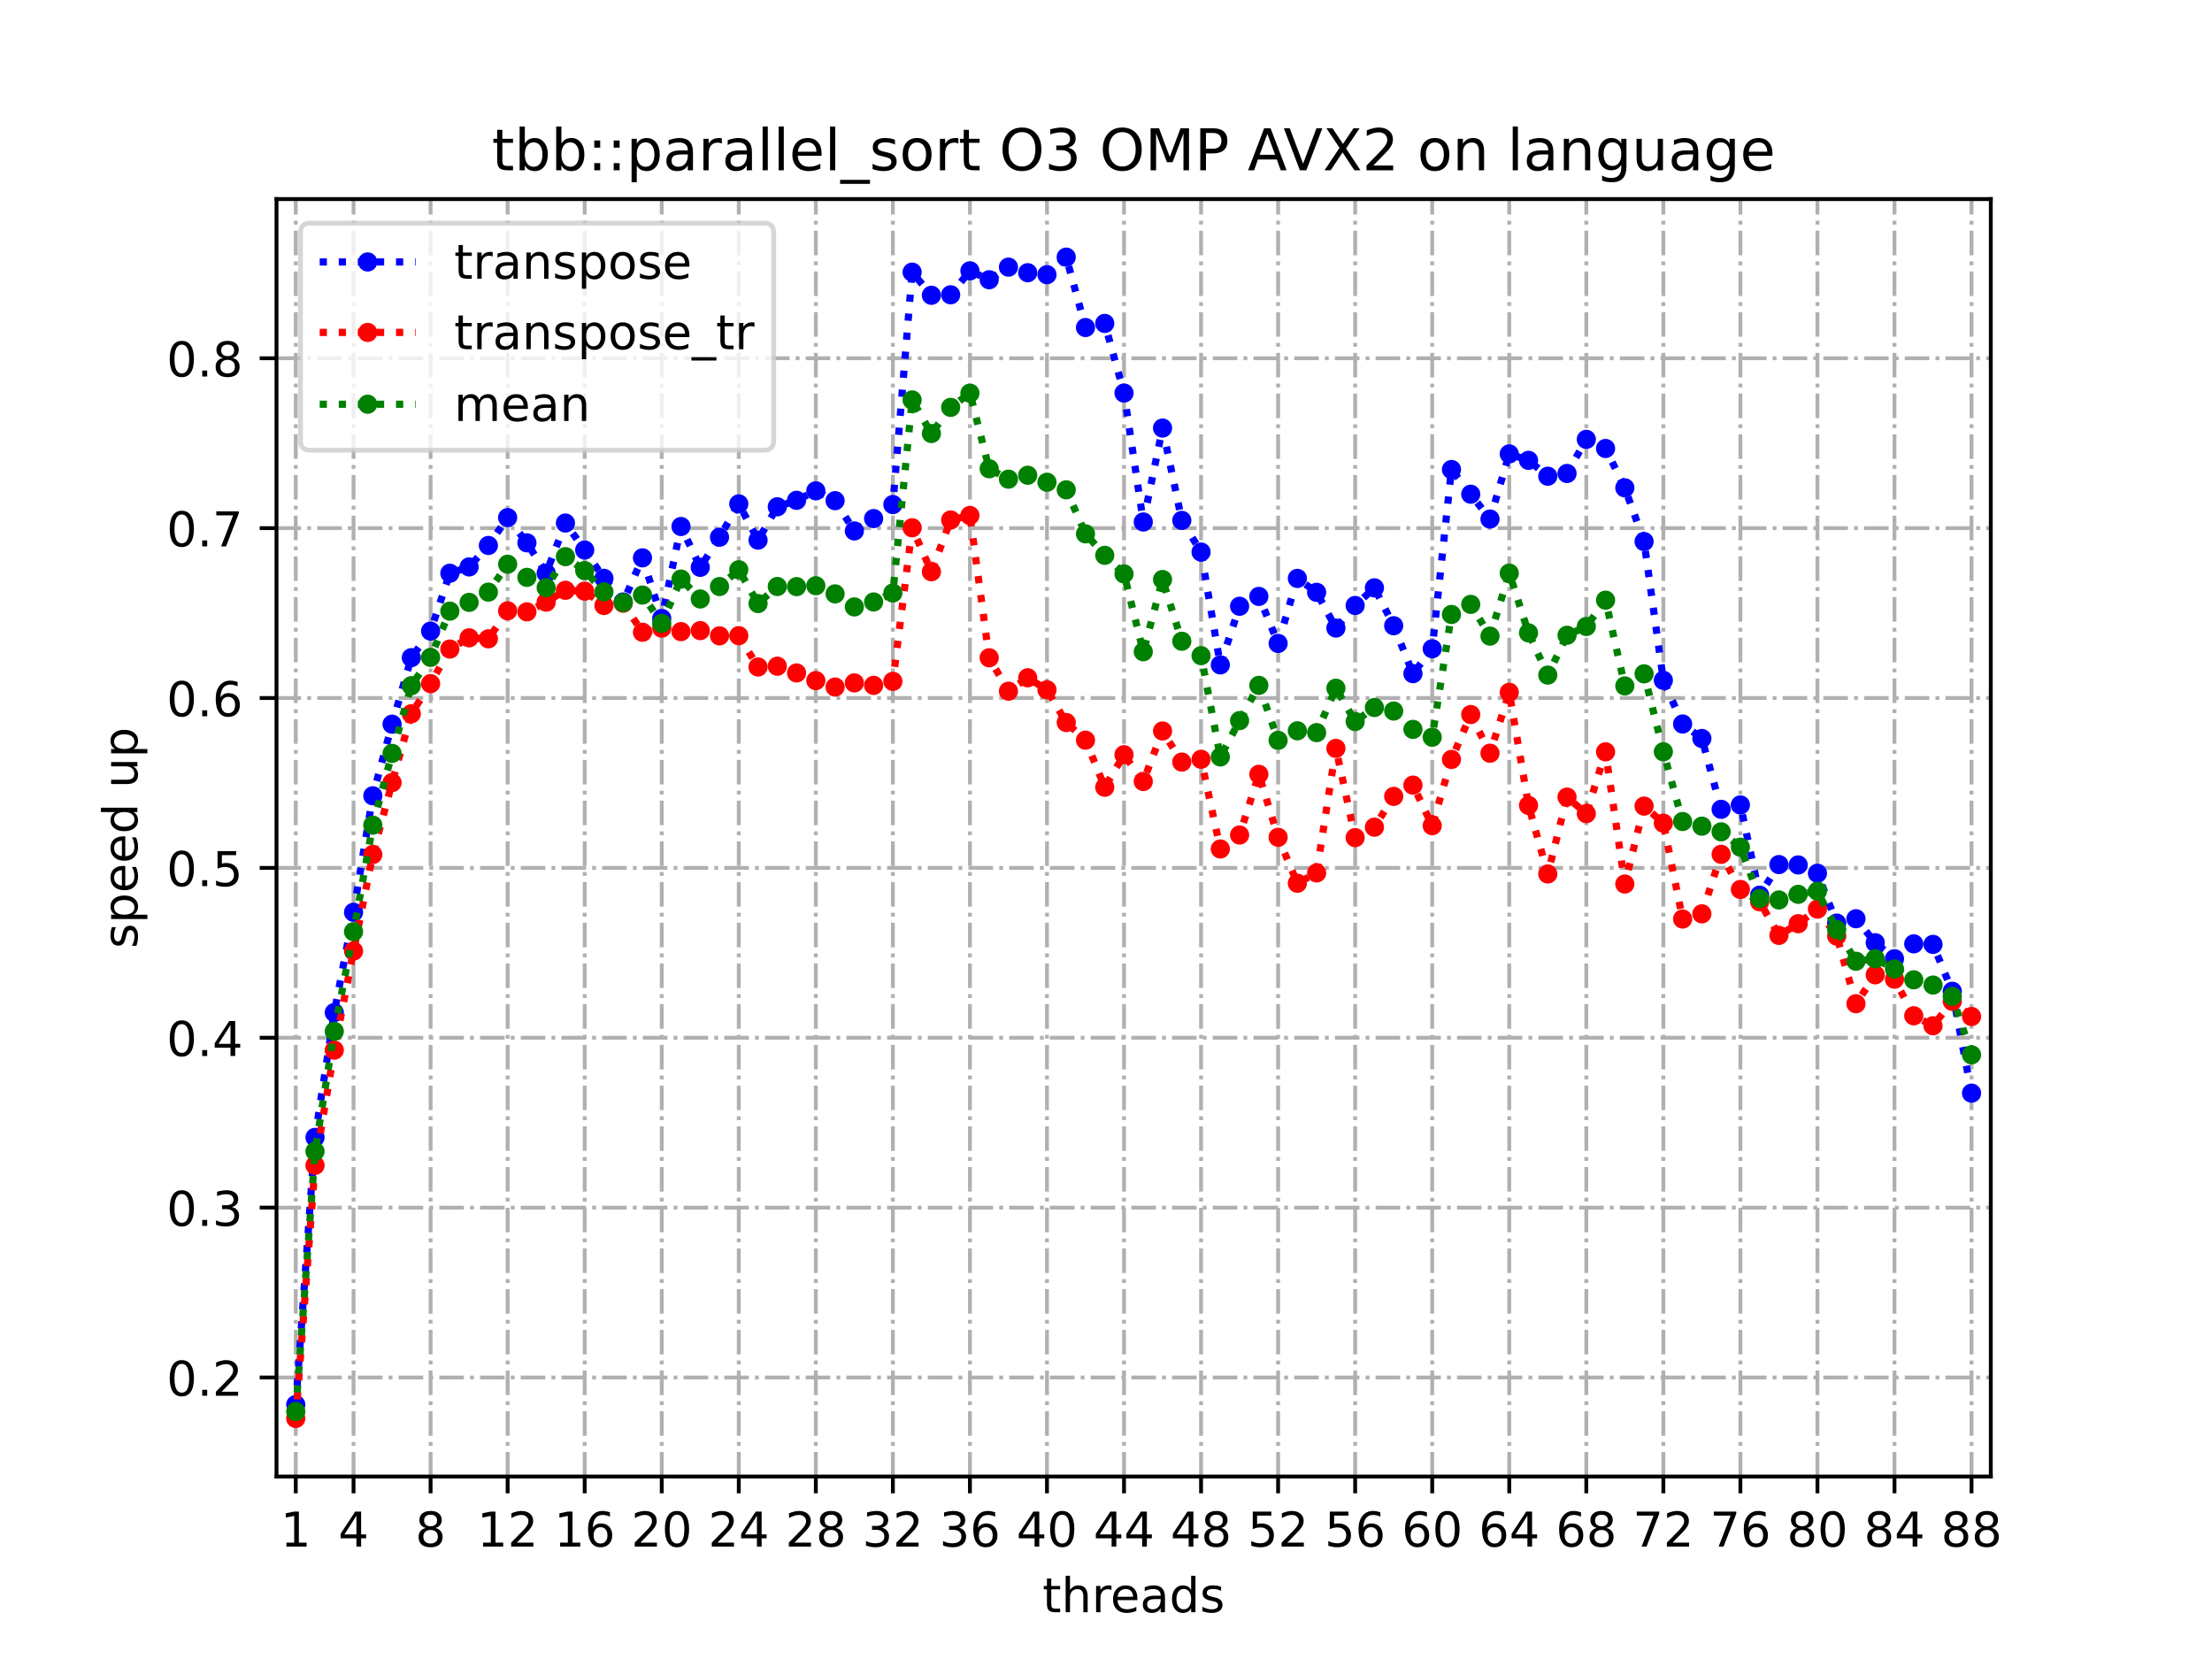 <?xml version="1.0" encoding="utf-8" standalone="no"?>
<!DOCTYPE svg PUBLIC "-//W3C//DTD SVG 1.1//EN"
  "http://www.w3.org/Graphics/SVG/1.1/DTD/svg11.dtd">
<!-- Created with matplotlib (https://matplotlib.org/) -->
<svg height="345.6pt" version="1.1" viewBox="0 0 460.8 345.6" width="460.8pt" xmlns="http://www.w3.org/2000/svg" xmlns:xlink="http://www.w3.org/1999/xlink">
 <defs>
  <style type="text/css">
*{stroke-linecap:butt;stroke-linejoin:round;}
  </style>
 </defs>
 <g id="figure_1">
  <g id="patch_1">
   <path d="M 0 345.6 
L 460.8 345.6 
L 460.8 0 
L 0 0 
z
" style="fill:#ffffff;"/>
  </g>
  <g id="axes_1">
   <g id="patch_2">
    <path d="M 57.6 307.584 
L 414.72 307.584 
L 414.72 41.472 
L 57.6 41.472 
z
" style="fill:#ffffff;"/>
   </g>
   <g id="matplotlib.axis_1">
    <g id="xtick_1">
     <g id="line2d_1">
      <path clip-path="url(#pc63db04ed2)" d="M 61.613 307.584 
L 61.613 41.472 
" style="fill:none;stroke:#b0b0b0;stroke-dasharray:5.12,1.28,0.8,1.28;stroke-dashoffset:0;stroke-width:0.8;"/>
     </g>
     <g id="line2d_2">
      <defs>
       <path d="M 0 0 
L 0 3.5 
" id="m8e3dec7096" style="stroke:#000000;stroke-width:0.8;"/>
      </defs>
      <g>
       <use style="stroke:#000000;stroke-width:0.8;" x="61.613" xlink:href="#m8e3dec7096" y="307.584"/>
      </g>
     </g>
     <g id="text_1">
      <!-- 1 -->
      <defs>
       <path d="M 12.406 8.297 
L 28.516 8.297 
L 28.516 63.922 
L 10.984 60.406 
L 10.984 69.391 
L 28.422 72.906 
L 38.281 72.906 
L 38.281 8.297 
L 54.391 8.297 
L 54.391 0 
L 12.406 0 
z
" id="DejaVuSans-49"/>
      </defs>
      <g transform="translate(58.431 322.182)scale(0.1 -0.1)">
       <use xlink:href="#DejaVuSans-49"/>
      </g>
     </g>
    </g>
    <g id="xtick_2">
     <g id="line2d_3">
      <path clip-path="url(#pc63db04ed2)" d="M 73.65 307.584 
L 73.65 41.472 
" style="fill:none;stroke:#b0b0b0;stroke-dasharray:5.12,1.28,0.8,1.28;stroke-dashoffset:0;stroke-width:0.8;"/>
     </g>
     <g id="line2d_4">
      <g>
       <use style="stroke:#000000;stroke-width:0.8;" x="73.65" xlink:href="#m8e3dec7096" y="307.584"/>
      </g>
     </g>
     <g id="text_2">
      <!-- 4 -->
      <defs>
       <path d="M 37.797 64.312 
L 12.891 25.391 
L 37.797 25.391 
z
M 35.203 72.906 
L 47.609 72.906 
L 47.609 25.391 
L 58.016 25.391 
L 58.016 17.188 
L 47.609 17.188 
L 47.609 0 
L 37.797 0 
L 37.797 17.188 
L 4.891 17.188 
L 4.891 26.703 
z
" id="DejaVuSans-52"/>
      </defs>
      <g transform="translate(70.469 322.182)scale(0.1 -0.1)">
       <use xlink:href="#DejaVuSans-52"/>
      </g>
     </g>
    </g>
    <g id="xtick_3">
     <g id="line2d_5">
      <path clip-path="url(#pc63db04ed2)" d="M 89.701 307.584 
L 89.701 41.472 
" style="fill:none;stroke:#b0b0b0;stroke-dasharray:5.12,1.28,0.8,1.28;stroke-dashoffset:0;stroke-width:0.8;"/>
     </g>
     <g id="line2d_6">
      <g>
       <use style="stroke:#000000;stroke-width:0.8;" x="89.701" xlink:href="#m8e3dec7096" y="307.584"/>
      </g>
     </g>
     <g id="text_3">
      <!-- 8 -->
      <defs>
       <path d="M 31.781 34.625 
Q 24.75 34.625 20.719 30.859 
Q 16.703 27.094 16.703 20.516 
Q 16.703 13.922 20.719 10.156 
Q 24.75 6.391 31.781 6.391 
Q 38.812 6.391 42.859 10.172 
Q 46.922 13.969 46.922 20.516 
Q 46.922 27.094 42.891 30.859 
Q 38.875 34.625 31.781 34.625 
z
M 21.922 38.812 
Q 15.578 40.375 12.031 44.719 
Q 8.5 49.078 8.5 55.328 
Q 8.5 64.062 14.719 69.141 
Q 20.953 74.219 31.781 74.219 
Q 42.672 74.219 48.875 69.141 
Q 55.078 64.062 55.078 55.328 
Q 55.078 49.078 51.531 44.719 
Q 48 40.375 41.703 38.812 
Q 48.828 37.156 52.797 32.312 
Q 56.781 27.484 56.781 20.516 
Q 56.781 9.906 50.312 4.234 
Q 43.844 -1.422 31.781 -1.422 
Q 19.734 -1.422 13.25 4.234 
Q 6.781 9.906 6.781 20.516 
Q 6.781 27.484 10.781 32.312 
Q 14.797 37.156 21.922 38.812 
z
M 18.312 54.391 
Q 18.312 48.734 21.844 45.562 
Q 25.391 42.391 31.781 42.391 
Q 38.141 42.391 41.719 45.562 
Q 45.312 48.734 45.312 54.391 
Q 45.312 60.062 41.719 63.234 
Q 38.141 66.406 31.781 66.406 
Q 25.391 66.406 21.844 63.234 
Q 18.312 60.062 18.312 54.391 
z
" id="DejaVuSans-56"/>
      </defs>
      <g transform="translate(86.519 322.182)scale(0.1 -0.1)">
       <use xlink:href="#DejaVuSans-56"/>
      </g>
     </g>
    </g>
    <g id="xtick_4">
     <g id="line2d_7">
      <path clip-path="url(#pc63db04ed2)" d="M 105.751 307.584 
L 105.751 41.472 
" style="fill:none;stroke:#b0b0b0;stroke-dasharray:5.12,1.28,0.8,1.28;stroke-dashoffset:0;stroke-width:0.8;"/>
     </g>
     <g id="line2d_8">
      <g>
       <use style="stroke:#000000;stroke-width:0.8;" x="105.751" xlink:href="#m8e3dec7096" y="307.584"/>
      </g>
     </g>
     <g id="text_4">
      <!-- 12 -->
      <defs>
       <path d="M 19.188 8.297 
L 53.609 8.297 
L 53.609 0 
L 7.328 0 
L 7.328 8.297 
Q 12.938 14.109 22.625 23.891 
Q 32.328 33.688 34.812 36.531 
Q 39.547 41.844 41.422 45.531 
Q 43.312 49.219 43.312 52.781 
Q 43.312 58.594 39.234 62.25 
Q 35.156 65.922 28.609 65.922 
Q 23.969 65.922 18.812 64.312 
Q 13.672 62.703 7.812 59.422 
L 7.812 69.391 
Q 13.766 71.781 18.938 73 
Q 24.125 74.219 28.422 74.219 
Q 39.75 74.219 46.484 68.547 
Q 53.219 62.891 53.219 53.422 
Q 53.219 48.922 51.531 44.891 
Q 49.859 40.875 45.406 35.406 
Q 44.188 33.984 37.641 27.219 
Q 31.109 20.453 19.188 8.297 
z
" id="DejaVuSans-50"/>
      </defs>
      <g transform="translate(99.389 322.182)scale(0.1 -0.1)">
       <use xlink:href="#DejaVuSans-49"/>
       <use x="63.623" xlink:href="#DejaVuSans-50"/>
      </g>
     </g>
    </g>
    <g id="xtick_5">
     <g id="line2d_9">
      <path clip-path="url(#pc63db04ed2)" d="M 121.801 307.584 
L 121.801 41.472 
" style="fill:none;stroke:#b0b0b0;stroke-dasharray:5.12,1.28,0.8,1.28;stroke-dashoffset:0;stroke-width:0.8;"/>
     </g>
     <g id="line2d_10">
      <g>
       <use style="stroke:#000000;stroke-width:0.8;" x="121.801" xlink:href="#m8e3dec7096" y="307.584"/>
      </g>
     </g>
     <g id="text_5">
      <!-- 16 -->
      <defs>
       <path d="M 33.016 40.375 
Q 26.375 40.375 22.484 35.828 
Q 18.609 31.297 18.609 23.391 
Q 18.609 15.531 22.484 10.953 
Q 26.375 6.391 33.016 6.391 
Q 39.656 6.391 43.531 10.953 
Q 47.406 15.531 47.406 23.391 
Q 47.406 31.297 43.531 35.828 
Q 39.656 40.375 33.016 40.375 
z
M 52.594 71.297 
L 52.594 62.312 
Q 48.875 64.062 45.094 64.984 
Q 41.312 65.922 37.594 65.922 
Q 27.828 65.922 22.672 59.328 
Q 17.531 52.734 16.797 39.406 
Q 19.672 43.656 24.016 45.922 
Q 28.375 48.188 33.594 48.188 
Q 44.578 48.188 50.953 41.516 
Q 57.328 34.859 57.328 23.391 
Q 57.328 12.156 50.688 5.359 
Q 44.047 -1.422 33.016 -1.422 
Q 20.359 -1.422 13.672 8.266 
Q 6.984 17.969 6.984 36.375 
Q 6.984 53.656 15.188 63.938 
Q 23.391 74.219 37.203 74.219 
Q 40.922 74.219 44.703 73.484 
Q 48.484 72.75 52.594 71.297 
z
" id="DejaVuSans-54"/>
      </defs>
      <g transform="translate(115.439 322.182)scale(0.1 -0.1)">
       <use xlink:href="#DejaVuSans-49"/>
       <use x="63.623" xlink:href="#DejaVuSans-54"/>
      </g>
     </g>
    </g>
    <g id="xtick_6">
     <g id="line2d_11">
      <path clip-path="url(#pc63db04ed2)" d="M 137.852 307.584 
L 137.852 41.472 
" style="fill:none;stroke:#b0b0b0;stroke-dasharray:5.12,1.28,0.8,1.28;stroke-dashoffset:0;stroke-width:0.8;"/>
     </g>
     <g id="line2d_12">
      <g>
       <use style="stroke:#000000;stroke-width:0.8;" x="137.852" xlink:href="#m8e3dec7096" y="307.584"/>
      </g>
     </g>
     <g id="text_6">
      <!-- 20 -->
      <defs>
       <path d="M 31.781 66.406 
Q 24.172 66.406 20.328 58.906 
Q 16.5 51.422 16.5 36.375 
Q 16.5 21.391 20.328 13.891 
Q 24.172 6.391 31.781 6.391 
Q 39.453 6.391 43.281 13.891 
Q 47.125 21.391 47.125 36.375 
Q 47.125 51.422 43.281 58.906 
Q 39.453 66.406 31.781 66.406 
z
M 31.781 74.219 
Q 44.047 74.219 50.516 64.516 
Q 56.984 54.828 56.984 36.375 
Q 56.984 17.969 50.516 8.266 
Q 44.047 -1.422 31.781 -1.422 
Q 19.531 -1.422 13.062 8.266 
Q 6.594 17.969 6.594 36.375 
Q 6.594 54.828 13.062 64.516 
Q 19.531 74.219 31.781 74.219 
z
" id="DejaVuSans-48"/>
      </defs>
      <g transform="translate(131.489 322.182)scale(0.1 -0.1)">
       <use xlink:href="#DejaVuSans-50"/>
       <use x="63.623" xlink:href="#DejaVuSans-48"/>
      </g>
     </g>
    </g>
    <g id="xtick_7">
     <g id="line2d_13">
      <path clip-path="url(#pc63db04ed2)" d="M 153.902 307.584 
L 153.902 41.472 
" style="fill:none;stroke:#b0b0b0;stroke-dasharray:5.12,1.28,0.8,1.28;stroke-dashoffset:0;stroke-width:0.8;"/>
     </g>
     <g id="line2d_14">
      <g>
       <use style="stroke:#000000;stroke-width:0.8;" x="153.902" xlink:href="#m8e3dec7096" y="307.584"/>
      </g>
     </g>
     <g id="text_7">
      <!-- 24 -->
      <g transform="translate(147.54 322.182)scale(0.1 -0.1)">
       <use xlink:href="#DejaVuSans-50"/>
       <use x="63.623" xlink:href="#DejaVuSans-52"/>
      </g>
     </g>
    </g>
    <g id="xtick_8">
     <g id="line2d_15">
      <path clip-path="url(#pc63db04ed2)" d="M 169.952 307.584 
L 169.952 41.472 
" style="fill:none;stroke:#b0b0b0;stroke-dasharray:5.12,1.28,0.8,1.28;stroke-dashoffset:0;stroke-width:0.8;"/>
     </g>
     <g id="line2d_16">
      <g>
       <use style="stroke:#000000;stroke-width:0.8;" x="169.952" xlink:href="#m8e3dec7096" y="307.584"/>
      </g>
     </g>
     <g id="text_8">
      <!-- 28 -->
      <g transform="translate(163.59 322.182)scale(0.1 -0.1)">
       <use xlink:href="#DejaVuSans-50"/>
       <use x="63.623" xlink:href="#DejaVuSans-56"/>
      </g>
     </g>
    </g>
    <g id="xtick_9">
     <g id="line2d_17">
      <path clip-path="url(#pc63db04ed2)" d="M 186.003 307.584 
L 186.003 41.472 
" style="fill:none;stroke:#b0b0b0;stroke-dasharray:5.12,1.28,0.8,1.28;stroke-dashoffset:0;stroke-width:0.8;"/>
     </g>
     <g id="line2d_18">
      <g>
       <use style="stroke:#000000;stroke-width:0.8;" x="186.003" xlink:href="#m8e3dec7096" y="307.584"/>
      </g>
     </g>
     <g id="text_9">
      <!-- 32 -->
      <defs>
       <path d="M 40.578 39.312 
Q 47.656 37.797 51.625 33 
Q 55.609 28.219 55.609 21.188 
Q 55.609 10.406 48.188 4.484 
Q 40.766 -1.422 27.094 -1.422 
Q 22.516 -1.422 17.656 -0.516 
Q 12.797 0.391 7.625 2.203 
L 7.625 11.719 
Q 11.719 9.328 16.594 8.109 
Q 21.484 6.891 26.812 6.891 
Q 36.078 6.891 40.938 10.547 
Q 45.797 14.203 45.797 21.188 
Q 45.797 27.641 41.281 31.266 
Q 36.766 34.906 28.719 34.906 
L 20.219 34.906 
L 20.219 43.016 
L 29.109 43.016 
Q 36.375 43.016 40.234 45.922 
Q 44.094 48.828 44.094 54.297 
Q 44.094 59.906 40.109 62.906 
Q 36.141 65.922 28.719 65.922 
Q 24.656 65.922 20.016 65.031 
Q 15.375 64.156 9.812 62.312 
L 9.812 71.094 
Q 15.438 72.656 20.344 73.438 
Q 25.25 74.219 29.594 74.219 
Q 40.828 74.219 47.359 69.109 
Q 53.906 64.016 53.906 55.328 
Q 53.906 49.266 50.438 45.094 
Q 46.969 40.922 40.578 39.312 
z
" id="DejaVuSans-51"/>
      </defs>
      <g transform="translate(179.64 322.182)scale(0.1 -0.1)">
       <use xlink:href="#DejaVuSans-51"/>
       <use x="63.623" xlink:href="#DejaVuSans-50"/>
      </g>
     </g>
    </g>
    <g id="xtick_10">
     <g id="line2d_19">
      <path clip-path="url(#pc63db04ed2)" d="M 202.053 307.584 
L 202.053 41.472 
" style="fill:none;stroke:#b0b0b0;stroke-dasharray:5.12,1.28,0.8,1.28;stroke-dashoffset:0;stroke-width:0.8;"/>
     </g>
     <g id="line2d_20">
      <g>
       <use style="stroke:#000000;stroke-width:0.8;" x="202.053" xlink:href="#m8e3dec7096" y="307.584"/>
      </g>
     </g>
     <g id="text_10">
      <!-- 36 -->
      <g transform="translate(195.691 322.182)scale(0.1 -0.1)">
       <use xlink:href="#DejaVuSans-51"/>
       <use x="63.623" xlink:href="#DejaVuSans-54"/>
      </g>
     </g>
    </g>
    <g id="xtick_11">
     <g id="line2d_21">
      <path clip-path="url(#pc63db04ed2)" d="M 218.103 307.584 
L 218.103 41.472 
" style="fill:none;stroke:#b0b0b0;stroke-dasharray:5.12,1.28,0.8,1.28;stroke-dashoffset:0;stroke-width:0.8;"/>
     </g>
     <g id="line2d_22">
      <g>
       <use style="stroke:#000000;stroke-width:0.8;" x="218.103" xlink:href="#m8e3dec7096" y="307.584"/>
      </g>
     </g>
     <g id="text_11">
      <!-- 40 -->
      <g transform="translate(211.741 322.182)scale(0.1 -0.1)">
       <use xlink:href="#DejaVuSans-52"/>
       <use x="63.623" xlink:href="#DejaVuSans-48"/>
      </g>
     </g>
    </g>
    <g id="xtick_12">
     <g id="line2d_23">
      <path clip-path="url(#pc63db04ed2)" d="M 234.154 307.584 
L 234.154 41.472 
" style="fill:none;stroke:#b0b0b0;stroke-dasharray:5.12,1.28,0.8,1.28;stroke-dashoffset:0;stroke-width:0.8;"/>
     </g>
     <g id="line2d_24">
      <g>
       <use style="stroke:#000000;stroke-width:0.8;" x="234.154" xlink:href="#m8e3dec7096" y="307.584"/>
      </g>
     </g>
     <g id="text_12">
      <!-- 44 -->
      <g transform="translate(227.791 322.182)scale(0.1 -0.1)">
       <use xlink:href="#DejaVuSans-52"/>
       <use x="63.623" xlink:href="#DejaVuSans-52"/>
      </g>
     </g>
    </g>
    <g id="xtick_13">
     <g id="line2d_25">
      <path clip-path="url(#pc63db04ed2)" d="M 250.204 307.584 
L 250.204 41.472 
" style="fill:none;stroke:#b0b0b0;stroke-dasharray:5.12,1.28,0.8,1.28;stroke-dashoffset:0;stroke-width:0.8;"/>
     </g>
     <g id="line2d_26">
      <g>
       <use style="stroke:#000000;stroke-width:0.8;" x="250.204" xlink:href="#m8e3dec7096" y="307.584"/>
      </g>
     </g>
     <g id="text_13">
      <!-- 48 -->
      <g transform="translate(243.842 322.182)scale(0.1 -0.1)">
       <use xlink:href="#DejaVuSans-52"/>
       <use x="63.623" xlink:href="#DejaVuSans-56"/>
      </g>
     </g>
    </g>
    <g id="xtick_14">
     <g id="line2d_27">
      <path clip-path="url(#pc63db04ed2)" d="M 266.254 307.584 
L 266.254 41.472 
" style="fill:none;stroke:#b0b0b0;stroke-dasharray:5.12,1.28,0.8,1.28;stroke-dashoffset:0;stroke-width:0.8;"/>
     </g>
     <g id="line2d_28">
      <g>
       <use style="stroke:#000000;stroke-width:0.8;" x="266.254" xlink:href="#m8e3dec7096" y="307.584"/>
      </g>
     </g>
     <g id="text_14">
      <!-- 52 -->
      <defs>
       <path d="M 10.797 72.906 
L 49.516 72.906 
L 49.516 64.594 
L 19.828 64.594 
L 19.828 46.734 
Q 21.969 47.469 24.109 47.828 
Q 26.266 48.188 28.422 48.188 
Q 40.625 48.188 47.75 41.5 
Q 54.891 34.812 54.891 23.391 
Q 54.891 11.625 47.562 5.094 
Q 40.234 -1.422 26.906 -1.422 
Q 22.312 -1.422 17.547 -0.641 
Q 12.797 0.141 7.719 1.703 
L 7.719 11.625 
Q 12.109 9.234 16.797 8.062 
Q 21.484 6.891 26.703 6.891 
Q 35.156 6.891 40.078 11.328 
Q 45.016 15.766 45.016 23.391 
Q 45.016 31 40.078 35.438 
Q 35.156 39.891 26.703 39.891 
Q 22.75 39.891 18.812 39.016 
Q 14.891 38.141 10.797 36.281 
z
" id="DejaVuSans-53"/>
      </defs>
      <g transform="translate(259.892 322.182)scale(0.1 -0.1)">
       <use xlink:href="#DejaVuSans-53"/>
       <use x="63.623" xlink:href="#DejaVuSans-50"/>
      </g>
     </g>
    </g>
    <g id="xtick_15">
     <g id="line2d_29">
      <path clip-path="url(#pc63db04ed2)" d="M 282.305 307.584 
L 282.305 41.472 
" style="fill:none;stroke:#b0b0b0;stroke-dasharray:5.12,1.28,0.8,1.28;stroke-dashoffset:0;stroke-width:0.8;"/>
     </g>
     <g id="line2d_30">
      <g>
       <use style="stroke:#000000;stroke-width:0.8;" x="282.305" xlink:href="#m8e3dec7096" y="307.584"/>
      </g>
     </g>
     <g id="text_15">
      <!-- 56 -->
      <g transform="translate(275.942 322.182)scale(0.1 -0.1)">
       <use xlink:href="#DejaVuSans-53"/>
       <use x="63.623" xlink:href="#DejaVuSans-54"/>
      </g>
     </g>
    </g>
    <g id="xtick_16">
     <g id="line2d_31">
      <path clip-path="url(#pc63db04ed2)" d="M 298.355 307.584 
L 298.355 41.472 
" style="fill:none;stroke:#b0b0b0;stroke-dasharray:5.12,1.28,0.8,1.28;stroke-dashoffset:0;stroke-width:0.8;"/>
     </g>
     <g id="line2d_32">
      <g>
       <use style="stroke:#000000;stroke-width:0.8;" x="298.355" xlink:href="#m8e3dec7096" y="307.584"/>
      </g>
     </g>
     <g id="text_16">
      <!-- 60 -->
      <g transform="translate(291.993 322.182)scale(0.1 -0.1)">
       <use xlink:href="#DejaVuSans-54"/>
       <use x="63.623" xlink:href="#DejaVuSans-48"/>
      </g>
     </g>
    </g>
    <g id="xtick_17">
     <g id="line2d_33">
      <path clip-path="url(#pc63db04ed2)" d="M 314.405 307.584 
L 314.405 41.472 
" style="fill:none;stroke:#b0b0b0;stroke-dasharray:5.12,1.28,0.8,1.28;stroke-dashoffset:0;stroke-width:0.8;"/>
     </g>
     <g id="line2d_34">
      <g>
       <use style="stroke:#000000;stroke-width:0.8;" x="314.405" xlink:href="#m8e3dec7096" y="307.584"/>
      </g>
     </g>
     <g id="text_17">
      <!-- 64 -->
      <g transform="translate(308.043 322.182)scale(0.1 -0.1)">
       <use xlink:href="#DejaVuSans-54"/>
       <use x="63.623" xlink:href="#DejaVuSans-52"/>
      </g>
     </g>
    </g>
    <g id="xtick_18">
     <g id="line2d_35">
      <path clip-path="url(#pc63db04ed2)" d="M 330.456 307.584 
L 330.456 41.472 
" style="fill:none;stroke:#b0b0b0;stroke-dasharray:5.12,1.28,0.8,1.28;stroke-dashoffset:0;stroke-width:0.8;"/>
     </g>
     <g id="line2d_36">
      <g>
       <use style="stroke:#000000;stroke-width:0.8;" x="330.456" xlink:href="#m8e3dec7096" y="307.584"/>
      </g>
     </g>
     <g id="text_18">
      <!-- 68 -->
      <g transform="translate(324.093 322.182)scale(0.1 -0.1)">
       <use xlink:href="#DejaVuSans-54"/>
       <use x="63.623" xlink:href="#DejaVuSans-56"/>
      </g>
     </g>
    </g>
    <g id="xtick_19">
     <g id="line2d_37">
      <path clip-path="url(#pc63db04ed2)" d="M 346.506 307.584 
L 346.506 41.472 
" style="fill:none;stroke:#b0b0b0;stroke-dasharray:5.12,1.28,0.8,1.28;stroke-dashoffset:0;stroke-width:0.8;"/>
     </g>
     <g id="line2d_38">
      <g>
       <use style="stroke:#000000;stroke-width:0.8;" x="346.506" xlink:href="#m8e3dec7096" y="307.584"/>
      </g>
     </g>
     <g id="text_19">
      <!-- 72 -->
      <defs>
       <path d="M 8.203 72.906 
L 55.078 72.906 
L 55.078 68.703 
L 28.609 0 
L 18.312 0 
L 43.219 64.594 
L 8.203 64.594 
z
" id="DejaVuSans-55"/>
      </defs>
      <g transform="translate(340.144 322.182)scale(0.1 -0.1)">
       <use xlink:href="#DejaVuSans-55"/>
       <use x="63.623" xlink:href="#DejaVuSans-50"/>
      </g>
     </g>
    </g>
    <g id="xtick_20">
     <g id="line2d_39">
      <path clip-path="url(#pc63db04ed2)" d="M 362.556 307.584 
L 362.556 41.472 
" style="fill:none;stroke:#b0b0b0;stroke-dasharray:5.12,1.28,0.8,1.28;stroke-dashoffset:0;stroke-width:0.8;"/>
     </g>
     <g id="line2d_40">
      <g>
       <use style="stroke:#000000;stroke-width:0.8;" x="362.556" xlink:href="#m8e3dec7096" y="307.584"/>
      </g>
     </g>
     <g id="text_20">
      <!-- 76 -->
      <g transform="translate(356.194 322.182)scale(0.1 -0.1)">
       <use xlink:href="#DejaVuSans-55"/>
       <use x="63.623" xlink:href="#DejaVuSans-54"/>
      </g>
     </g>
    </g>
    <g id="xtick_21">
     <g id="line2d_41">
      <path clip-path="url(#pc63db04ed2)" d="M 378.607 307.584 
L 378.607 41.472 
" style="fill:none;stroke:#b0b0b0;stroke-dasharray:5.12,1.28,0.8,1.28;stroke-dashoffset:0;stroke-width:0.8;"/>
     </g>
     <g id="line2d_42">
      <g>
       <use style="stroke:#000000;stroke-width:0.8;" x="378.607" xlink:href="#m8e3dec7096" y="307.584"/>
      </g>
     </g>
     <g id="text_21">
      <!-- 80 -->
      <g transform="translate(372.244 322.182)scale(0.1 -0.1)">
       <use xlink:href="#DejaVuSans-56"/>
       <use x="63.623" xlink:href="#DejaVuSans-48"/>
      </g>
     </g>
    </g>
    <g id="xtick_22">
     <g id="line2d_43">
      <path clip-path="url(#pc63db04ed2)" d="M 394.657 307.584 
L 394.657 41.472 
" style="fill:none;stroke:#b0b0b0;stroke-dasharray:5.12,1.28,0.8,1.28;stroke-dashoffset:0;stroke-width:0.8;"/>
     </g>
     <g id="line2d_44">
      <g>
       <use style="stroke:#000000;stroke-width:0.8;" x="394.657" xlink:href="#m8e3dec7096" y="307.584"/>
      </g>
     </g>
     <g id="text_22">
      <!-- 84 -->
      <g transform="translate(388.295 322.182)scale(0.1 -0.1)">
       <use xlink:href="#DejaVuSans-56"/>
       <use x="63.623" xlink:href="#DejaVuSans-52"/>
      </g>
     </g>
    </g>
    <g id="xtick_23">
     <g id="line2d_45">
      <path clip-path="url(#pc63db04ed2)" d="M 410.707 307.584 
L 410.707 41.472 
" style="fill:none;stroke:#b0b0b0;stroke-dasharray:5.12,1.28,0.8,1.28;stroke-dashoffset:0;stroke-width:0.8;"/>
     </g>
     <g id="line2d_46">
      <g>
       <use style="stroke:#000000;stroke-width:0.8;" x="410.707" xlink:href="#m8e3dec7096" y="307.584"/>
      </g>
     </g>
     <g id="text_23">
      <!-- 88 -->
      <g transform="translate(404.345 322.182)scale(0.1 -0.1)">
       <use xlink:href="#DejaVuSans-56"/>
       <use x="63.623" xlink:href="#DejaVuSans-56"/>
      </g>
     </g>
    </g>
    <g id="text_24">
     <!-- threads -->
     <defs>
      <path d="M 18.312 70.219 
L 18.312 54.688 
L 36.812 54.688 
L 36.812 47.703 
L 18.312 47.703 
L 18.312 18.016 
Q 18.312 11.328 20.141 9.422 
Q 21.969 7.516 27.594 7.516 
L 36.812 7.516 
L 36.812 0 
L 27.594 0 
Q 17.188 0 13.234 3.875 
Q 9.281 7.766 9.281 18.016 
L 9.281 47.703 
L 2.688 47.703 
L 2.688 54.688 
L 9.281 54.688 
L 9.281 70.219 
z
" id="DejaVuSans-116"/>
      <path d="M 54.891 33.016 
L 54.891 0 
L 45.906 0 
L 45.906 32.719 
Q 45.906 40.484 42.875 44.328 
Q 39.844 48.188 33.797 48.188 
Q 26.516 48.188 22.312 43.547 
Q 18.109 38.922 18.109 30.906 
L 18.109 0 
L 9.078 0 
L 9.078 75.984 
L 18.109 75.984 
L 18.109 46.188 
Q 21.344 51.125 25.703 53.562 
Q 30.078 56 35.797 56 
Q 45.219 56 50.047 50.172 
Q 54.891 44.344 54.891 33.016 
z
" id="DejaVuSans-104"/>
      <path d="M 41.109 46.297 
Q 39.594 47.172 37.812 47.578 
Q 36.031 48 33.891 48 
Q 26.266 48 22.188 43.047 
Q 18.109 38.094 18.109 28.812 
L 18.109 0 
L 9.078 0 
L 9.078 54.688 
L 18.109 54.688 
L 18.109 46.188 
Q 20.953 51.172 25.484 53.578 
Q 30.031 56 36.531 56 
Q 37.453 56 38.578 55.875 
Q 39.703 55.766 41.062 55.516 
z
" id="DejaVuSans-114"/>
      <path d="M 56.203 29.594 
L 56.203 25.203 
L 14.891 25.203 
Q 15.484 15.922 20.484 11.062 
Q 25.484 6.203 34.422 6.203 
Q 39.594 6.203 44.453 7.469 
Q 49.312 8.734 54.109 11.281 
L 54.109 2.781 
Q 49.266 0.734 44.188 -0.344 
Q 39.109 -1.422 33.891 -1.422 
Q 20.797 -1.422 13.156 6.188 
Q 5.516 13.812 5.516 26.812 
Q 5.516 40.234 12.766 48.109 
Q 20.016 56 32.328 56 
Q 43.359 56 49.781 48.891 
Q 56.203 41.797 56.203 29.594 
z
M 47.219 32.234 
Q 47.125 39.594 43.094 43.984 
Q 39.062 48.391 32.422 48.391 
Q 24.906 48.391 20.391 44.141 
Q 15.875 39.891 15.188 32.172 
z
" id="DejaVuSans-101"/>
      <path d="M 34.281 27.484 
Q 23.391 27.484 19.188 25 
Q 14.984 22.516 14.984 16.5 
Q 14.984 11.719 18.141 8.906 
Q 21.297 6.109 26.703 6.109 
Q 34.188 6.109 38.703 11.406 
Q 43.219 16.703 43.219 25.484 
L 43.219 27.484 
z
M 52.203 31.203 
L 52.203 0 
L 43.219 0 
L 43.219 8.297 
Q 40.141 3.328 35.547 0.953 
Q 30.953 -1.422 24.312 -1.422 
Q 15.922 -1.422 10.953 3.297 
Q 6 8.016 6 15.922 
Q 6 25.141 12.172 29.828 
Q 18.359 34.516 30.609 34.516 
L 43.219 34.516 
L 43.219 35.406 
Q 43.219 41.609 39.141 45 
Q 35.062 48.391 27.688 48.391 
Q 23 48.391 18.547 47.266 
Q 14.109 46.141 10.016 43.891 
L 10.016 52.203 
Q 14.938 54.109 19.578 55.047 
Q 24.219 56 28.609 56 
Q 40.484 56 46.344 49.844 
Q 52.203 43.703 52.203 31.203 
z
" id="DejaVuSans-97"/>
      <path d="M 45.406 46.391 
L 45.406 75.984 
L 54.391 75.984 
L 54.391 0 
L 45.406 0 
L 45.406 8.203 
Q 42.578 3.328 38.25 0.953 
Q 33.938 -1.422 27.875 -1.422 
Q 17.969 -1.422 11.734 6.484 
Q 5.516 14.406 5.516 27.297 
Q 5.516 40.188 11.734 48.094 
Q 17.969 56 27.875 56 
Q 33.938 56 38.25 53.625 
Q 42.578 51.266 45.406 46.391 
z
M 14.797 27.297 
Q 14.797 17.391 18.875 11.75 
Q 22.953 6.109 30.078 6.109 
Q 37.203 6.109 41.297 11.75 
Q 45.406 17.391 45.406 27.297 
Q 45.406 37.203 41.297 42.844 
Q 37.203 48.484 30.078 48.484 
Q 22.953 48.484 18.875 42.844 
Q 14.797 37.203 14.797 27.297 
z
" id="DejaVuSans-100"/>
      <path d="M 44.281 53.078 
L 44.281 44.578 
Q 40.484 46.531 36.375 47.5 
Q 32.281 48.484 27.875 48.484 
Q 21.188 48.484 17.844 46.438 
Q 14.5 44.391 14.5 40.281 
Q 14.5 37.156 16.891 35.375 
Q 19.281 33.594 26.516 31.984 
L 29.594 31.297 
Q 39.156 29.25 43.188 25.516 
Q 47.219 21.781 47.219 15.094 
Q 47.219 7.469 41.188 3.016 
Q 35.156 -1.422 24.609 -1.422 
Q 20.219 -1.422 15.453 -0.562 
Q 10.688 0.297 5.422 2 
L 5.422 11.281 
Q 10.406 8.688 15.234 7.391 
Q 20.062 6.109 24.812 6.109 
Q 31.156 6.109 34.562 8.281 
Q 37.984 10.453 37.984 14.406 
Q 37.984 18.062 35.516 20.016 
Q 33.062 21.969 24.703 23.781 
L 21.578 24.516 
Q 13.234 26.266 9.516 29.906 
Q 5.812 33.547 5.812 39.891 
Q 5.812 47.609 11.281 51.797 
Q 16.75 56 26.812 56 
Q 31.781 56 36.172 55.266 
Q 40.578 54.547 44.281 53.078 
z
" id="DejaVuSans-115"/>
     </defs>
     <g transform="translate(217.169 335.861)scale(0.1 -0.1)">
      <use xlink:href="#DejaVuSans-116"/>
      <use x="39.209" xlink:href="#DejaVuSans-104"/>
      <use x="102.588" xlink:href="#DejaVuSans-114"/>
      <use x="141.451" xlink:href="#DejaVuSans-101"/>
      <use x="202.975" xlink:href="#DejaVuSans-97"/>
      <use x="264.254" xlink:href="#DejaVuSans-100"/>
      <use x="327.73" xlink:href="#DejaVuSans-115"/>
     </g>
    </g>
   </g>
   <g id="matplotlib.axis_2">
    <g id="ytick_1">
     <g id="line2d_47">
      <path clip-path="url(#pc63db04ed2)" d="M 57.6 286.958 
L 414.72 286.958 
" style="fill:none;stroke:#b0b0b0;stroke-dasharray:5.12,1.28,0.8,1.28;stroke-dashoffset:0;stroke-width:0.8;"/>
     </g>
     <g id="line2d_48">
      <defs>
       <path d="M 0 0 
L -3.5 0 
" id="mefd21c3555" style="stroke:#000000;stroke-width:0.8;"/>
      </defs>
      <g>
       <use style="stroke:#000000;stroke-width:0.8;" x="57.6" xlink:href="#mefd21c3555" y="286.958"/>
      </g>
     </g>
     <g id="text_25">
      <!-- 0.2 -->
      <defs>
       <path d="M 10.688 12.406 
L 21 12.406 
L 21 0 
L 10.688 0 
z
" id="DejaVuSans-46"/>
      </defs>
      <g transform="translate(34.697 290.758)scale(0.1 -0.1)">
       <use xlink:href="#DejaVuSans-48"/>
       <use x="63.623" xlink:href="#DejaVuSans-46"/>
       <use x="95.41" xlink:href="#DejaVuSans-50"/>
      </g>
     </g>
    </g>
    <g id="ytick_2">
     <g id="line2d_49">
      <path clip-path="url(#pc63db04ed2)" d="M 57.6 251.571 
L 414.72 251.571 
" style="fill:none;stroke:#b0b0b0;stroke-dasharray:5.12,1.28,0.8,1.28;stroke-dashoffset:0;stroke-width:0.8;"/>
     </g>
     <g id="line2d_50">
      <g>
       <use style="stroke:#000000;stroke-width:0.8;" x="57.6" xlink:href="#mefd21c3555" y="251.571"/>
      </g>
     </g>
     <g id="text_26">
      <!-- 0.3 -->
      <g transform="translate(34.697 255.37)scale(0.1 -0.1)">
       <use xlink:href="#DejaVuSans-48"/>
       <use x="63.623" xlink:href="#DejaVuSans-46"/>
       <use x="95.41" xlink:href="#DejaVuSans-51"/>
      </g>
     </g>
    </g>
    <g id="ytick_3">
     <g id="line2d_51">
      <path clip-path="url(#pc63db04ed2)" d="M 57.6 216.183 
L 414.72 216.183 
" style="fill:none;stroke:#b0b0b0;stroke-dasharray:5.12,1.28,0.8,1.28;stroke-dashoffset:0;stroke-width:0.8;"/>
     </g>
     <g id="line2d_52">
      <g>
       <use style="stroke:#000000;stroke-width:0.8;" x="57.6" xlink:href="#mefd21c3555" y="216.183"/>
      </g>
     </g>
     <g id="text_27">
      <!-- 0.4 -->
      <g transform="translate(34.697 219.982)scale(0.1 -0.1)">
       <use xlink:href="#DejaVuSans-48"/>
       <use x="63.623" xlink:href="#DejaVuSans-46"/>
       <use x="95.41" xlink:href="#DejaVuSans-52"/>
      </g>
     </g>
    </g>
    <g id="ytick_4">
     <g id="line2d_53">
      <path clip-path="url(#pc63db04ed2)" d="M 57.6 180.795 
L 414.72 180.795 
" style="fill:none;stroke:#b0b0b0;stroke-dasharray:5.12,1.28,0.8,1.28;stroke-dashoffset:0;stroke-width:0.8;"/>
     </g>
     <g id="line2d_54">
      <g>
       <use style="stroke:#000000;stroke-width:0.8;" x="57.6" xlink:href="#mefd21c3555" y="180.795"/>
      </g>
     </g>
     <g id="text_28">
      <!-- 0.5 -->
      <g transform="translate(34.697 184.594)scale(0.1 -0.1)">
       <use xlink:href="#DejaVuSans-48"/>
       <use x="63.623" xlink:href="#DejaVuSans-46"/>
       <use x="95.41" xlink:href="#DejaVuSans-53"/>
      </g>
     </g>
    </g>
    <g id="ytick_5">
     <g id="line2d_55">
      <path clip-path="url(#pc63db04ed2)" d="M 57.6 145.407 
L 414.72 145.407 
" style="fill:none;stroke:#b0b0b0;stroke-dasharray:5.12,1.28,0.8,1.28;stroke-dashoffset:0;stroke-width:0.8;"/>
     </g>
     <g id="line2d_56">
      <g>
       <use style="stroke:#000000;stroke-width:0.8;" x="57.6" xlink:href="#mefd21c3555" y="145.407"/>
      </g>
     </g>
     <g id="text_29">
      <!-- 0.6 -->
      <g transform="translate(34.697 149.207)scale(0.1 -0.1)">
       <use xlink:href="#DejaVuSans-48"/>
       <use x="63.623" xlink:href="#DejaVuSans-46"/>
       <use x="95.41" xlink:href="#DejaVuSans-54"/>
      </g>
     </g>
    </g>
    <g id="ytick_6">
     <g id="line2d_57">
      <path clip-path="url(#pc63db04ed2)" d="M 57.6 110.02 
L 414.72 110.02 
" style="fill:none;stroke:#b0b0b0;stroke-dasharray:5.12,1.28,0.8,1.28;stroke-dashoffset:0;stroke-width:0.8;"/>
     </g>
     <g id="line2d_58">
      <g>
       <use style="stroke:#000000;stroke-width:0.8;" x="57.6" xlink:href="#mefd21c3555" y="110.02"/>
      </g>
     </g>
     <g id="text_30">
      <!-- 0.7 -->
      <g transform="translate(34.697 113.819)scale(0.1 -0.1)">
       <use xlink:href="#DejaVuSans-48"/>
       <use x="63.623" xlink:href="#DejaVuSans-46"/>
       <use x="95.41" xlink:href="#DejaVuSans-55"/>
      </g>
     </g>
    </g>
    <g id="ytick_7">
     <g id="line2d_59">
      <path clip-path="url(#pc63db04ed2)" d="M 57.6 74.632 
L 414.72 74.632 
" style="fill:none;stroke:#b0b0b0;stroke-dasharray:5.12,1.28,0.8,1.28;stroke-dashoffset:0;stroke-width:0.8;"/>
     </g>
     <g id="line2d_60">
      <g>
       <use style="stroke:#000000;stroke-width:0.8;" x="57.6" xlink:href="#mefd21c3555" y="74.632"/>
      </g>
     </g>
     <g id="text_31">
      <!-- 0.8 -->
      <g transform="translate(34.697 78.431)scale(0.1 -0.1)">
       <use xlink:href="#DejaVuSans-48"/>
       <use x="63.623" xlink:href="#DejaVuSans-46"/>
       <use x="95.41" xlink:href="#DejaVuSans-56"/>
      </g>
     </g>
    </g>
    <g id="text_32">
     <!-- speed up -->
     <defs>
      <path d="M 18.109 8.203 
L 18.109 -20.797 
L 9.078 -20.797 
L 9.078 54.688 
L 18.109 54.688 
L 18.109 46.391 
Q 20.953 51.266 25.266 53.625 
Q 29.594 56 35.594 56 
Q 45.562 56 51.781 48.094 
Q 58.016 40.188 58.016 27.297 
Q 58.016 14.406 51.781 6.484 
Q 45.562 -1.422 35.594 -1.422 
Q 29.594 -1.422 25.266 0.953 
Q 20.953 3.328 18.109 8.203 
z
M 48.688 27.297 
Q 48.688 37.203 44.609 42.844 
Q 40.531 48.484 33.406 48.484 
Q 26.266 48.484 22.188 42.844 
Q 18.109 37.203 18.109 27.297 
Q 18.109 17.391 22.188 11.75 
Q 26.266 6.109 33.406 6.109 
Q 40.531 6.109 44.609 11.75 
Q 48.688 17.391 48.688 27.297 
z
" id="DejaVuSans-112"/>
      <path id="DejaVuSans-32"/>
      <path d="M 8.5 21.578 
L 8.5 54.688 
L 17.484 54.688 
L 17.484 21.922 
Q 17.484 14.156 20.5 10.266 
Q 23.531 6.391 29.594 6.391 
Q 36.859 6.391 41.078 11.031 
Q 45.312 15.672 45.312 23.688 
L 45.312 54.688 
L 54.297 54.688 
L 54.297 0 
L 45.312 0 
L 45.312 8.406 
Q 42.047 3.422 37.719 1 
Q 33.406 -1.422 27.688 -1.422 
Q 18.266 -1.422 13.375 4.438 
Q 8.5 10.297 8.5 21.578 
z
M 31.109 56 
z
" id="DejaVuSans-117"/>
     </defs>
     <g transform="translate(28.617 197.566)rotate(-90)scale(0.1 -0.1)">
      <use xlink:href="#DejaVuSans-115"/>
      <use x="52.1" xlink:href="#DejaVuSans-112"/>
      <use x="115.576" xlink:href="#DejaVuSans-101"/>
      <use x="177.1" xlink:href="#DejaVuSans-101"/>
      <use x="238.623" xlink:href="#DejaVuSans-100"/>
      <use x="302.1" xlink:href="#DejaVuSans-32"/>
      <use x="333.887" xlink:href="#DejaVuSans-117"/>
      <use x="397.266" xlink:href="#DejaVuSans-112"/>
     </g>
    </g>
   </g>
   <g id="line2d_61">
    <path clip-path="url(#pc63db04ed2)" d="M 61.613 292.608 
L 65.625 236.939 
L 69.638 210.939 
L 73.65 190.052 
L 77.663 165.777 
L 81.676 150.861 
L 85.688 137.003 
L 89.701 131.473 
L 93.713 119.418 
L 97.726 118.101 
L 101.738 113.629 
L 105.751 107.826 
L 109.764 113.083 
L 113.776 119.405 
L 117.789 108.957 
L 121.801 114.578 
L 125.814 120.475 
L 129.827 125.403 
L 133.839 116.211 
L 137.852 128.837 
L 141.864 109.681 
L 145.877 118.185 
L 149.889 111.91 
L 153.902 104.964 
L 157.915 112.52 
L 161.927 105.575 
L 165.94 104.228 
L 169.952 102.249 
L 173.965 104.301 
L 177.978 110.607 
L 181.99 108.028 
L 186.003 105.113 
L 190.015 56.696 
L 194.028 61.513 
L 198.04 61.409 
L 202.053 56.42 
L 206.066 58.275 
L 210.078 55.649 
L 214.091 56.81 
L 218.103 57.22 
L 222.116 53.568 
L 226.129 68.23 
L 230.141 67.375 
L 234.154 81.879 
L 238.166 108.741 
L 242.179 89.172 
L 246.191 108.409 
L 250.204 115.005 
L 254.217 138.51 
L 258.229 126.293 
L 262.242 124.245 
L 266.254 134.039 
L 270.267 120.492 
L 274.28 123.396 
L 278.292 130.836 
L 282.305 126.131 
L 286.317 122.461 
L 290.33 130.351 
L 294.342 140.335 
L 298.355 135.151 
L 302.368 97.805 
L 306.38 102.952 
L 310.393 108.126 
L 314.405 94.561 
L 318.418 95.899 
L 322.431 99.204 
L 326.443 98.633 
L 330.456 91.523 
L 334.468 93.428 
L 338.481 101.626 
L 342.493 112.816 
L 346.506 141.724 
L 350.519 150.826 
L 354.531 153.841 
L 358.544 168.596 
L 362.556 167.678 
L 366.569 186.486 
L 370.582 180.107 
L 374.594 180.186 
L 378.607 181.92 
L 382.619 192.294 
L 386.632 191.391 
L 390.644 196.382 
L 394.657 199.718 
L 398.67 196.623 
L 402.682 196.733 
L 406.695 206.499 
L 410.707 227.722 
" style="fill:none;stroke:#0000ff;stroke-dasharray:1.5,2.475;stroke-dashoffset:0;stroke-width:1.5;"/>
    <defs>
     <path d="M 0 1.5 
C 0.398 1.5 0.779 1.342 1.061 1.061 
C 1.342 0.779 1.5 0.398 1.5 0 
C 1.5 -0.398 1.342 -0.779 1.061 -1.061 
C 0.779 -1.342 0.398 -1.5 0 -1.5 
C -0.398 -1.5 -0.779 -1.342 -1.061 -1.061 
C -1.342 -0.779 -1.5 -0.398 -1.5 0 
C -1.5 0.398 -1.342 0.779 -1.061 1.061 
C -0.779 1.342 -0.398 1.5 0 1.5 
z
" id="m0c7e469ba5" style="stroke:#0000ff;"/>
    </defs>
    <g clip-path="url(#pc63db04ed2)">
     <use style="fill:#0000ff;stroke:#0000ff;" x="61.613" xlink:href="#m0c7e469ba5" y="292.608"/>
     <use style="fill:#0000ff;stroke:#0000ff;" x="65.625" xlink:href="#m0c7e469ba5" y="236.939"/>
     <use style="fill:#0000ff;stroke:#0000ff;" x="69.638" xlink:href="#m0c7e469ba5" y="210.939"/>
     <use style="fill:#0000ff;stroke:#0000ff;" x="73.65" xlink:href="#m0c7e469ba5" y="190.052"/>
     <use style="fill:#0000ff;stroke:#0000ff;" x="77.663" xlink:href="#m0c7e469ba5" y="165.777"/>
     <use style="fill:#0000ff;stroke:#0000ff;" x="81.676" xlink:href="#m0c7e469ba5" y="150.861"/>
     <use style="fill:#0000ff;stroke:#0000ff;" x="85.688" xlink:href="#m0c7e469ba5" y="137.003"/>
     <use style="fill:#0000ff;stroke:#0000ff;" x="89.701" xlink:href="#m0c7e469ba5" y="131.473"/>
     <use style="fill:#0000ff;stroke:#0000ff;" x="93.713" xlink:href="#m0c7e469ba5" y="119.418"/>
     <use style="fill:#0000ff;stroke:#0000ff;" x="97.726" xlink:href="#m0c7e469ba5" y="118.101"/>
     <use style="fill:#0000ff;stroke:#0000ff;" x="101.738" xlink:href="#m0c7e469ba5" y="113.629"/>
     <use style="fill:#0000ff;stroke:#0000ff;" x="105.751" xlink:href="#m0c7e469ba5" y="107.826"/>
     <use style="fill:#0000ff;stroke:#0000ff;" x="109.764" xlink:href="#m0c7e469ba5" y="113.083"/>
     <use style="fill:#0000ff;stroke:#0000ff;" x="113.776" xlink:href="#m0c7e469ba5" y="119.405"/>
     <use style="fill:#0000ff;stroke:#0000ff;" x="117.789" xlink:href="#m0c7e469ba5" y="108.957"/>
     <use style="fill:#0000ff;stroke:#0000ff;" x="121.801" xlink:href="#m0c7e469ba5" y="114.578"/>
     <use style="fill:#0000ff;stroke:#0000ff;" x="125.814" xlink:href="#m0c7e469ba5" y="120.475"/>
     <use style="fill:#0000ff;stroke:#0000ff;" x="129.827" xlink:href="#m0c7e469ba5" y="125.403"/>
     <use style="fill:#0000ff;stroke:#0000ff;" x="133.839" xlink:href="#m0c7e469ba5" y="116.211"/>
     <use style="fill:#0000ff;stroke:#0000ff;" x="137.852" xlink:href="#m0c7e469ba5" y="128.837"/>
     <use style="fill:#0000ff;stroke:#0000ff;" x="141.864" xlink:href="#m0c7e469ba5" y="109.681"/>
     <use style="fill:#0000ff;stroke:#0000ff;" x="145.877" xlink:href="#m0c7e469ba5" y="118.185"/>
     <use style="fill:#0000ff;stroke:#0000ff;" x="149.889" xlink:href="#m0c7e469ba5" y="111.91"/>
     <use style="fill:#0000ff;stroke:#0000ff;" x="153.902" xlink:href="#m0c7e469ba5" y="104.964"/>
     <use style="fill:#0000ff;stroke:#0000ff;" x="157.915" xlink:href="#m0c7e469ba5" y="112.52"/>
     <use style="fill:#0000ff;stroke:#0000ff;" x="161.927" xlink:href="#m0c7e469ba5" y="105.575"/>
     <use style="fill:#0000ff;stroke:#0000ff;" x="165.94" xlink:href="#m0c7e469ba5" y="104.228"/>
     <use style="fill:#0000ff;stroke:#0000ff;" x="169.952" xlink:href="#m0c7e469ba5" y="102.249"/>
     <use style="fill:#0000ff;stroke:#0000ff;" x="173.965" xlink:href="#m0c7e469ba5" y="104.301"/>
     <use style="fill:#0000ff;stroke:#0000ff;" x="177.978" xlink:href="#m0c7e469ba5" y="110.607"/>
     <use style="fill:#0000ff;stroke:#0000ff;" x="181.99" xlink:href="#m0c7e469ba5" y="108.028"/>
     <use style="fill:#0000ff;stroke:#0000ff;" x="186.003" xlink:href="#m0c7e469ba5" y="105.113"/>
     <use style="fill:#0000ff;stroke:#0000ff;" x="190.015" xlink:href="#m0c7e469ba5" y="56.696"/>
     <use style="fill:#0000ff;stroke:#0000ff;" x="194.028" xlink:href="#m0c7e469ba5" y="61.513"/>
     <use style="fill:#0000ff;stroke:#0000ff;" x="198.04" xlink:href="#m0c7e469ba5" y="61.409"/>
     <use style="fill:#0000ff;stroke:#0000ff;" x="202.053" xlink:href="#m0c7e469ba5" y="56.42"/>
     <use style="fill:#0000ff;stroke:#0000ff;" x="206.066" xlink:href="#m0c7e469ba5" y="58.275"/>
     <use style="fill:#0000ff;stroke:#0000ff;" x="210.078" xlink:href="#m0c7e469ba5" y="55.649"/>
     <use style="fill:#0000ff;stroke:#0000ff;" x="214.091" xlink:href="#m0c7e469ba5" y="56.81"/>
     <use style="fill:#0000ff;stroke:#0000ff;" x="218.103" xlink:href="#m0c7e469ba5" y="57.22"/>
     <use style="fill:#0000ff;stroke:#0000ff;" x="222.116" xlink:href="#m0c7e469ba5" y="53.568"/>
     <use style="fill:#0000ff;stroke:#0000ff;" x="226.129" xlink:href="#m0c7e469ba5" y="68.23"/>
     <use style="fill:#0000ff;stroke:#0000ff;" x="230.141" xlink:href="#m0c7e469ba5" y="67.375"/>
     <use style="fill:#0000ff;stroke:#0000ff;" x="234.154" xlink:href="#m0c7e469ba5" y="81.879"/>
     <use style="fill:#0000ff;stroke:#0000ff;" x="238.166" xlink:href="#m0c7e469ba5" y="108.741"/>
     <use style="fill:#0000ff;stroke:#0000ff;" x="242.179" xlink:href="#m0c7e469ba5" y="89.172"/>
     <use style="fill:#0000ff;stroke:#0000ff;" x="246.191" xlink:href="#m0c7e469ba5" y="108.409"/>
     <use style="fill:#0000ff;stroke:#0000ff;" x="250.204" xlink:href="#m0c7e469ba5" y="115.005"/>
     <use style="fill:#0000ff;stroke:#0000ff;" x="254.217" xlink:href="#m0c7e469ba5" y="138.51"/>
     <use style="fill:#0000ff;stroke:#0000ff;" x="258.229" xlink:href="#m0c7e469ba5" y="126.293"/>
     <use style="fill:#0000ff;stroke:#0000ff;" x="262.242" xlink:href="#m0c7e469ba5" y="124.245"/>
     <use style="fill:#0000ff;stroke:#0000ff;" x="266.254" xlink:href="#m0c7e469ba5" y="134.039"/>
     <use style="fill:#0000ff;stroke:#0000ff;" x="270.267" xlink:href="#m0c7e469ba5" y="120.492"/>
     <use style="fill:#0000ff;stroke:#0000ff;" x="274.28" xlink:href="#m0c7e469ba5" y="123.396"/>
     <use style="fill:#0000ff;stroke:#0000ff;" x="278.292" xlink:href="#m0c7e469ba5" y="130.836"/>
     <use style="fill:#0000ff;stroke:#0000ff;" x="282.305" xlink:href="#m0c7e469ba5" y="126.131"/>
     <use style="fill:#0000ff;stroke:#0000ff;" x="286.317" xlink:href="#m0c7e469ba5" y="122.461"/>
     <use style="fill:#0000ff;stroke:#0000ff;" x="290.33" xlink:href="#m0c7e469ba5" y="130.351"/>
     <use style="fill:#0000ff;stroke:#0000ff;" x="294.342" xlink:href="#m0c7e469ba5" y="140.335"/>
     <use style="fill:#0000ff;stroke:#0000ff;" x="298.355" xlink:href="#m0c7e469ba5" y="135.151"/>
     <use style="fill:#0000ff;stroke:#0000ff;" x="302.368" xlink:href="#m0c7e469ba5" y="97.805"/>
     <use style="fill:#0000ff;stroke:#0000ff;" x="306.38" xlink:href="#m0c7e469ba5" y="102.952"/>
     <use style="fill:#0000ff;stroke:#0000ff;" x="310.393" xlink:href="#m0c7e469ba5" y="108.126"/>
     <use style="fill:#0000ff;stroke:#0000ff;" x="314.405" xlink:href="#m0c7e469ba5" y="94.561"/>
     <use style="fill:#0000ff;stroke:#0000ff;" x="318.418" xlink:href="#m0c7e469ba5" y="95.899"/>
     <use style="fill:#0000ff;stroke:#0000ff;" x="322.431" xlink:href="#m0c7e469ba5" y="99.204"/>
     <use style="fill:#0000ff;stroke:#0000ff;" x="326.443" xlink:href="#m0c7e469ba5" y="98.633"/>
     <use style="fill:#0000ff;stroke:#0000ff;" x="330.456" xlink:href="#m0c7e469ba5" y="91.523"/>
     <use style="fill:#0000ff;stroke:#0000ff;" x="334.468" xlink:href="#m0c7e469ba5" y="93.428"/>
     <use style="fill:#0000ff;stroke:#0000ff;" x="338.481" xlink:href="#m0c7e469ba5" y="101.626"/>
     <use style="fill:#0000ff;stroke:#0000ff;" x="342.493" xlink:href="#m0c7e469ba5" y="112.816"/>
     <use style="fill:#0000ff;stroke:#0000ff;" x="346.506" xlink:href="#m0c7e469ba5" y="141.724"/>
     <use style="fill:#0000ff;stroke:#0000ff;" x="350.519" xlink:href="#m0c7e469ba5" y="150.826"/>
     <use style="fill:#0000ff;stroke:#0000ff;" x="354.531" xlink:href="#m0c7e469ba5" y="153.841"/>
     <use style="fill:#0000ff;stroke:#0000ff;" x="358.544" xlink:href="#m0c7e469ba5" y="168.596"/>
     <use style="fill:#0000ff;stroke:#0000ff;" x="362.556" xlink:href="#m0c7e469ba5" y="167.678"/>
     <use style="fill:#0000ff;stroke:#0000ff;" x="366.569" xlink:href="#m0c7e469ba5" y="186.486"/>
     <use style="fill:#0000ff;stroke:#0000ff;" x="370.582" xlink:href="#m0c7e469ba5" y="180.107"/>
     <use style="fill:#0000ff;stroke:#0000ff;" x="374.594" xlink:href="#m0c7e469ba5" y="180.186"/>
     <use style="fill:#0000ff;stroke:#0000ff;" x="378.607" xlink:href="#m0c7e469ba5" y="181.92"/>
     <use style="fill:#0000ff;stroke:#0000ff;" x="382.619" xlink:href="#m0c7e469ba5" y="192.294"/>
     <use style="fill:#0000ff;stroke:#0000ff;" x="386.632" xlink:href="#m0c7e469ba5" y="191.391"/>
     <use style="fill:#0000ff;stroke:#0000ff;" x="390.644" xlink:href="#m0c7e469ba5" y="196.382"/>
     <use style="fill:#0000ff;stroke:#0000ff;" x="394.657" xlink:href="#m0c7e469ba5" y="199.718"/>
     <use style="fill:#0000ff;stroke:#0000ff;" x="398.67" xlink:href="#m0c7e469ba5" y="196.623"/>
     <use style="fill:#0000ff;stroke:#0000ff;" x="402.682" xlink:href="#m0c7e469ba5" y="196.733"/>
     <use style="fill:#0000ff;stroke:#0000ff;" x="406.695" xlink:href="#m0c7e469ba5" y="206.499"/>
     <use style="fill:#0000ff;stroke:#0000ff;" x="410.707" xlink:href="#m0c7e469ba5" y="227.722"/>
    </g>
   </g>
   <g id="line2d_62">
    <path clip-path="url(#pc63db04ed2)" d="M 61.613 295.488 
L 65.625 242.761 
L 69.638 218.765 
L 73.65 198.126 
L 77.663 178.01 
L 81.676 163.031 
L 85.688 148.683 
L 89.701 142.413 
L 93.713 135.209 
L 97.726 132.869 
L 101.738 133.075 
L 105.751 127.245 
L 109.764 127.46 
L 113.776 125.437 
L 117.789 122.967 
L 121.801 123.15 
L 125.814 126.133 
L 129.827 125.654 
L 133.839 131.712 
L 137.852 130.86 
L 141.864 131.578 
L 145.877 131.369 
L 149.889 132.462 
L 153.902 132.42 
L 157.915 138.948 
L 161.927 138.783 
L 165.94 140.187 
L 169.952 141.782 
L 173.965 143.127 
L 177.978 142.26 
L 181.99 142.773 
L 186.003 141.943 
L 190.015 109.942 
L 194.028 119.108 
L 198.04 108.318 
L 202.053 107.385 
L 206.066 137.027 
L 210.078 143.988 
L 214.091 141.194 
L 218.103 143.701 
L 222.116 150.509 
L 226.129 154.191 
L 230.141 164.001 
L 234.154 157.223 
L 238.166 162.804 
L 242.179 152.274 
L 246.191 158.756 
L 250.204 158.174 
L 254.217 176.855 
L 258.229 173.949 
L 262.242 161.304 
L 266.254 174.431 
L 270.267 183.992 
L 274.28 181.847 
L 278.292 155.902 
L 282.305 174.49 
L 286.317 172.317 
L 290.33 165.9 
L 294.342 163.554 
L 298.355 172.006 
L 302.368 158.205 
L 306.38 148.851 
L 310.393 156.91 
L 314.405 144.225 
L 318.418 167.779 
L 322.431 182.064 
L 326.443 166.046 
L 330.456 169.5 
L 334.468 156.621 
L 338.481 184.157 
L 342.493 167.926 
L 346.506 171.483 
L 350.519 191.447 
L 354.531 190.368 
L 358.544 177.975 
L 362.556 185.285 
L 366.569 187.858 
L 370.582 194.854 
L 374.594 192.422 
L 378.607 189.38 
L 382.619 194.994 
L 386.632 209.094 
L 390.644 203.072 
L 394.657 203.986 
L 398.67 211.609 
L 402.682 213.681 
L 406.695 208.592 
L 410.707 211.761 
" style="fill:none;stroke:#ff0000;stroke-dasharray:1.5,2.475;stroke-dashoffset:0;stroke-width:1.5;"/>
    <defs>
     <path d="M 0 1.5 
C 0.398 1.5 0.779 1.342 1.061 1.061 
C 1.342 0.779 1.5 0.398 1.5 0 
C 1.5 -0.398 1.342 -0.779 1.061 -1.061 
C 0.779 -1.342 0.398 -1.5 0 -1.5 
C -0.398 -1.5 -0.779 -1.342 -1.061 -1.061 
C -1.342 -0.779 -1.5 -0.398 -1.5 0 
C -1.5 0.398 -1.342 0.779 -1.061 1.061 
C -0.779 1.342 -0.398 1.5 0 1.5 
z
" id="m01286bc6ea" style="stroke:#ff0000;"/>
    </defs>
    <g clip-path="url(#pc63db04ed2)">
     <use style="fill:#ff0000;stroke:#ff0000;" x="61.613" xlink:href="#m01286bc6ea" y="295.488"/>
     <use style="fill:#ff0000;stroke:#ff0000;" x="65.625" xlink:href="#m01286bc6ea" y="242.761"/>
     <use style="fill:#ff0000;stroke:#ff0000;" x="69.638" xlink:href="#m01286bc6ea" y="218.765"/>
     <use style="fill:#ff0000;stroke:#ff0000;" x="73.65" xlink:href="#m01286bc6ea" y="198.126"/>
     <use style="fill:#ff0000;stroke:#ff0000;" x="77.663" xlink:href="#m01286bc6ea" y="178.01"/>
     <use style="fill:#ff0000;stroke:#ff0000;" x="81.676" xlink:href="#m01286bc6ea" y="163.031"/>
     <use style="fill:#ff0000;stroke:#ff0000;" x="85.688" xlink:href="#m01286bc6ea" y="148.683"/>
     <use style="fill:#ff0000;stroke:#ff0000;" x="89.701" xlink:href="#m01286bc6ea" y="142.413"/>
     <use style="fill:#ff0000;stroke:#ff0000;" x="93.713" xlink:href="#m01286bc6ea" y="135.209"/>
     <use style="fill:#ff0000;stroke:#ff0000;" x="97.726" xlink:href="#m01286bc6ea" y="132.869"/>
     <use style="fill:#ff0000;stroke:#ff0000;" x="101.738" xlink:href="#m01286bc6ea" y="133.075"/>
     <use style="fill:#ff0000;stroke:#ff0000;" x="105.751" xlink:href="#m01286bc6ea" y="127.245"/>
     <use style="fill:#ff0000;stroke:#ff0000;" x="109.764" xlink:href="#m01286bc6ea" y="127.46"/>
     <use style="fill:#ff0000;stroke:#ff0000;" x="113.776" xlink:href="#m01286bc6ea" y="125.437"/>
     <use style="fill:#ff0000;stroke:#ff0000;" x="117.789" xlink:href="#m01286bc6ea" y="122.967"/>
     <use style="fill:#ff0000;stroke:#ff0000;" x="121.801" xlink:href="#m01286bc6ea" y="123.15"/>
     <use style="fill:#ff0000;stroke:#ff0000;" x="125.814" xlink:href="#m01286bc6ea" y="126.133"/>
     <use style="fill:#ff0000;stroke:#ff0000;" x="129.827" xlink:href="#m01286bc6ea" y="125.654"/>
     <use style="fill:#ff0000;stroke:#ff0000;" x="133.839" xlink:href="#m01286bc6ea" y="131.712"/>
     <use style="fill:#ff0000;stroke:#ff0000;" x="137.852" xlink:href="#m01286bc6ea" y="130.86"/>
     <use style="fill:#ff0000;stroke:#ff0000;" x="141.864" xlink:href="#m01286bc6ea" y="131.578"/>
     <use style="fill:#ff0000;stroke:#ff0000;" x="145.877" xlink:href="#m01286bc6ea" y="131.369"/>
     <use style="fill:#ff0000;stroke:#ff0000;" x="149.889" xlink:href="#m01286bc6ea" y="132.462"/>
     <use style="fill:#ff0000;stroke:#ff0000;" x="153.902" xlink:href="#m01286bc6ea" y="132.42"/>
     <use style="fill:#ff0000;stroke:#ff0000;" x="157.915" xlink:href="#m01286bc6ea" y="138.948"/>
     <use style="fill:#ff0000;stroke:#ff0000;" x="161.927" xlink:href="#m01286bc6ea" y="138.783"/>
     <use style="fill:#ff0000;stroke:#ff0000;" x="165.94" xlink:href="#m01286bc6ea" y="140.187"/>
     <use style="fill:#ff0000;stroke:#ff0000;" x="169.952" xlink:href="#m01286bc6ea" y="141.782"/>
     <use style="fill:#ff0000;stroke:#ff0000;" x="173.965" xlink:href="#m01286bc6ea" y="143.127"/>
     <use style="fill:#ff0000;stroke:#ff0000;" x="177.978" xlink:href="#m01286bc6ea" y="142.26"/>
     <use style="fill:#ff0000;stroke:#ff0000;" x="181.99" xlink:href="#m01286bc6ea" y="142.773"/>
     <use style="fill:#ff0000;stroke:#ff0000;" x="186.003" xlink:href="#m01286bc6ea" y="141.943"/>
     <use style="fill:#ff0000;stroke:#ff0000;" x="190.015" xlink:href="#m01286bc6ea" y="109.942"/>
     <use style="fill:#ff0000;stroke:#ff0000;" x="194.028" xlink:href="#m01286bc6ea" y="119.108"/>
     <use style="fill:#ff0000;stroke:#ff0000;" x="198.04" xlink:href="#m01286bc6ea" y="108.318"/>
     <use style="fill:#ff0000;stroke:#ff0000;" x="202.053" xlink:href="#m01286bc6ea" y="107.385"/>
     <use style="fill:#ff0000;stroke:#ff0000;" x="206.066" xlink:href="#m01286bc6ea" y="137.027"/>
     <use style="fill:#ff0000;stroke:#ff0000;" x="210.078" xlink:href="#m01286bc6ea" y="143.988"/>
     <use style="fill:#ff0000;stroke:#ff0000;" x="214.091" xlink:href="#m01286bc6ea" y="141.194"/>
     <use style="fill:#ff0000;stroke:#ff0000;" x="218.103" xlink:href="#m01286bc6ea" y="143.701"/>
     <use style="fill:#ff0000;stroke:#ff0000;" x="222.116" xlink:href="#m01286bc6ea" y="150.509"/>
     <use style="fill:#ff0000;stroke:#ff0000;" x="226.129" xlink:href="#m01286bc6ea" y="154.191"/>
     <use style="fill:#ff0000;stroke:#ff0000;" x="230.141" xlink:href="#m01286bc6ea" y="164.001"/>
     <use style="fill:#ff0000;stroke:#ff0000;" x="234.154" xlink:href="#m01286bc6ea" y="157.223"/>
     <use style="fill:#ff0000;stroke:#ff0000;" x="238.166" xlink:href="#m01286bc6ea" y="162.804"/>
     <use style="fill:#ff0000;stroke:#ff0000;" x="242.179" xlink:href="#m01286bc6ea" y="152.274"/>
     <use style="fill:#ff0000;stroke:#ff0000;" x="246.191" xlink:href="#m01286bc6ea" y="158.756"/>
     <use style="fill:#ff0000;stroke:#ff0000;" x="250.204" xlink:href="#m01286bc6ea" y="158.174"/>
     <use style="fill:#ff0000;stroke:#ff0000;" x="254.217" xlink:href="#m01286bc6ea" y="176.855"/>
     <use style="fill:#ff0000;stroke:#ff0000;" x="258.229" xlink:href="#m01286bc6ea" y="173.949"/>
     <use style="fill:#ff0000;stroke:#ff0000;" x="262.242" xlink:href="#m01286bc6ea" y="161.304"/>
     <use style="fill:#ff0000;stroke:#ff0000;" x="266.254" xlink:href="#m01286bc6ea" y="174.431"/>
     <use style="fill:#ff0000;stroke:#ff0000;" x="270.267" xlink:href="#m01286bc6ea" y="183.992"/>
     <use style="fill:#ff0000;stroke:#ff0000;" x="274.28" xlink:href="#m01286bc6ea" y="181.847"/>
     <use style="fill:#ff0000;stroke:#ff0000;" x="278.292" xlink:href="#m01286bc6ea" y="155.902"/>
     <use style="fill:#ff0000;stroke:#ff0000;" x="282.305" xlink:href="#m01286bc6ea" y="174.49"/>
     <use style="fill:#ff0000;stroke:#ff0000;" x="286.317" xlink:href="#m01286bc6ea" y="172.317"/>
     <use style="fill:#ff0000;stroke:#ff0000;" x="290.33" xlink:href="#m01286bc6ea" y="165.9"/>
     <use style="fill:#ff0000;stroke:#ff0000;" x="294.342" xlink:href="#m01286bc6ea" y="163.554"/>
     <use style="fill:#ff0000;stroke:#ff0000;" x="298.355" xlink:href="#m01286bc6ea" y="172.006"/>
     <use style="fill:#ff0000;stroke:#ff0000;" x="302.368" xlink:href="#m01286bc6ea" y="158.205"/>
     <use style="fill:#ff0000;stroke:#ff0000;" x="306.38" xlink:href="#m01286bc6ea" y="148.851"/>
     <use style="fill:#ff0000;stroke:#ff0000;" x="310.393" xlink:href="#m01286bc6ea" y="156.91"/>
     <use style="fill:#ff0000;stroke:#ff0000;" x="314.405" xlink:href="#m01286bc6ea" y="144.225"/>
     <use style="fill:#ff0000;stroke:#ff0000;" x="318.418" xlink:href="#m01286bc6ea" y="167.779"/>
     <use style="fill:#ff0000;stroke:#ff0000;" x="322.431" xlink:href="#m01286bc6ea" y="182.064"/>
     <use style="fill:#ff0000;stroke:#ff0000;" x="326.443" xlink:href="#m01286bc6ea" y="166.046"/>
     <use style="fill:#ff0000;stroke:#ff0000;" x="330.456" xlink:href="#m01286bc6ea" y="169.5"/>
     <use style="fill:#ff0000;stroke:#ff0000;" x="334.468" xlink:href="#m01286bc6ea" y="156.621"/>
     <use style="fill:#ff0000;stroke:#ff0000;" x="338.481" xlink:href="#m01286bc6ea" y="184.157"/>
     <use style="fill:#ff0000;stroke:#ff0000;" x="342.493" xlink:href="#m01286bc6ea" y="167.926"/>
     <use style="fill:#ff0000;stroke:#ff0000;" x="346.506" xlink:href="#m01286bc6ea" y="171.483"/>
     <use style="fill:#ff0000;stroke:#ff0000;" x="350.519" xlink:href="#m01286bc6ea" y="191.447"/>
     <use style="fill:#ff0000;stroke:#ff0000;" x="354.531" xlink:href="#m01286bc6ea" y="190.368"/>
     <use style="fill:#ff0000;stroke:#ff0000;" x="358.544" xlink:href="#m01286bc6ea" y="177.975"/>
     <use style="fill:#ff0000;stroke:#ff0000;" x="362.556" xlink:href="#m01286bc6ea" y="185.285"/>
     <use style="fill:#ff0000;stroke:#ff0000;" x="366.569" xlink:href="#m01286bc6ea" y="187.858"/>
     <use style="fill:#ff0000;stroke:#ff0000;" x="370.582" xlink:href="#m01286bc6ea" y="194.854"/>
     <use style="fill:#ff0000;stroke:#ff0000;" x="374.594" xlink:href="#m01286bc6ea" y="192.422"/>
     <use style="fill:#ff0000;stroke:#ff0000;" x="378.607" xlink:href="#m01286bc6ea" y="189.38"/>
     <use style="fill:#ff0000;stroke:#ff0000;" x="382.619" xlink:href="#m01286bc6ea" y="194.994"/>
     <use style="fill:#ff0000;stroke:#ff0000;" x="386.632" xlink:href="#m01286bc6ea" y="209.094"/>
     <use style="fill:#ff0000;stroke:#ff0000;" x="390.644" xlink:href="#m01286bc6ea" y="203.072"/>
     <use style="fill:#ff0000;stroke:#ff0000;" x="394.657" xlink:href="#m01286bc6ea" y="203.986"/>
     <use style="fill:#ff0000;stroke:#ff0000;" x="398.67" xlink:href="#m01286bc6ea" y="211.609"/>
     <use style="fill:#ff0000;stroke:#ff0000;" x="402.682" xlink:href="#m01286bc6ea" y="213.681"/>
     <use style="fill:#ff0000;stroke:#ff0000;" x="406.695" xlink:href="#m01286bc6ea" y="208.592"/>
     <use style="fill:#ff0000;stroke:#ff0000;" x="410.707" xlink:href="#m01286bc6ea" y="211.761"/>
    </g>
   </g>
   <g id="line2d_63">
    <path clip-path="url(#pc63db04ed2)" d="M 61.613 294.048 
L 65.625 239.85 
L 69.638 214.852 
L 73.65 194.089 
L 77.663 171.894 
L 81.676 156.946 
L 85.688 142.843 
L 89.701 136.943 
L 93.713 127.313 
L 97.726 125.485 
L 101.738 123.352 
L 105.751 117.536 
L 109.764 120.271 
L 113.776 122.421 
L 117.789 115.962 
L 121.801 118.864 
L 125.814 123.304 
L 129.827 125.528 
L 133.839 123.962 
L 137.852 129.849 
L 141.864 120.63 
L 145.877 124.777 
L 149.889 122.186 
L 153.902 118.692 
L 157.915 125.734 
L 161.927 122.179 
L 165.94 122.208 
L 169.952 122.016 
L 173.965 123.714 
L 177.978 126.434 
L 181.99 125.4 
L 186.003 123.528 
L 190.015 83.319 
L 194.028 90.31 
L 198.04 84.864 
L 202.053 81.903 
L 206.066 97.651 
L 210.078 99.818 
L 214.091 99.002 
L 218.103 100.46 
L 222.116 102.038 
L 226.129 111.21 
L 230.141 115.688 
L 234.154 119.551 
L 238.166 135.772 
L 242.179 120.723 
L 246.191 133.583 
L 250.204 136.59 
L 254.217 157.682 
L 258.229 150.121 
L 262.242 142.774 
L 266.254 154.235 
L 270.267 152.242 
L 274.28 152.622 
L 278.292 143.369 
L 282.305 150.31 
L 286.317 147.389 
L 290.33 148.126 
L 294.342 151.944 
L 298.355 153.579 
L 302.368 128.005 
L 306.38 125.902 
L 310.393 132.518 
L 314.405 119.393 
L 318.418 131.839 
L 322.431 140.634 
L 326.443 132.339 
L 330.456 130.511 
L 334.468 125.025 
L 338.481 142.891 
L 342.493 140.371 
L 346.506 156.604 
L 350.519 171.136 
L 354.531 172.105 
L 358.544 173.285 
L 362.556 176.482 
L 366.569 187.172 
L 370.582 187.481 
L 374.594 186.304 
L 378.607 185.65 
L 382.619 193.644 
L 386.632 200.242 
L 390.644 199.727 
L 394.657 201.852 
L 398.67 204.116 
L 402.682 205.207 
L 406.695 207.545 
L 410.707 219.741 
" style="fill:none;stroke:#008000;stroke-dasharray:1.5,2.475;stroke-dashoffset:0;stroke-width:1.5;"/>
    <defs>
     <path d="M 0 1.5 
C 0.398 1.5 0.779 1.342 1.061 1.061 
C 1.342 0.779 1.5 0.398 1.5 0 
C 1.5 -0.398 1.342 -0.779 1.061 -1.061 
C 0.779 -1.342 0.398 -1.5 0 -1.5 
C -0.398 -1.5 -0.779 -1.342 -1.061 -1.061 
C -1.342 -0.779 -1.5 -0.398 -1.5 0 
C -1.5 0.398 -1.342 0.779 -1.061 1.061 
C -0.779 1.342 -0.398 1.5 0 1.5 
z
" id="m6b16fccc6c" style="stroke:#008000;"/>
    </defs>
    <g clip-path="url(#pc63db04ed2)">
     <use style="fill:#008000;stroke:#008000;" x="61.613" xlink:href="#m6b16fccc6c" y="294.048"/>
     <use style="fill:#008000;stroke:#008000;" x="65.625" xlink:href="#m6b16fccc6c" y="239.85"/>
     <use style="fill:#008000;stroke:#008000;" x="69.638" xlink:href="#m6b16fccc6c" y="214.852"/>
     <use style="fill:#008000;stroke:#008000;" x="73.65" xlink:href="#m6b16fccc6c" y="194.089"/>
     <use style="fill:#008000;stroke:#008000;" x="77.663" xlink:href="#m6b16fccc6c" y="171.894"/>
     <use style="fill:#008000;stroke:#008000;" x="81.676" xlink:href="#m6b16fccc6c" y="156.946"/>
     <use style="fill:#008000;stroke:#008000;" x="85.688" xlink:href="#m6b16fccc6c" y="142.843"/>
     <use style="fill:#008000;stroke:#008000;" x="89.701" xlink:href="#m6b16fccc6c" y="136.943"/>
     <use style="fill:#008000;stroke:#008000;" x="93.713" xlink:href="#m6b16fccc6c" y="127.313"/>
     <use style="fill:#008000;stroke:#008000;" x="97.726" xlink:href="#m6b16fccc6c" y="125.485"/>
     <use style="fill:#008000;stroke:#008000;" x="101.738" xlink:href="#m6b16fccc6c" y="123.352"/>
     <use style="fill:#008000;stroke:#008000;" x="105.751" xlink:href="#m6b16fccc6c" y="117.536"/>
     <use style="fill:#008000;stroke:#008000;" x="109.764" xlink:href="#m6b16fccc6c" y="120.271"/>
     <use style="fill:#008000;stroke:#008000;" x="113.776" xlink:href="#m6b16fccc6c" y="122.421"/>
     <use style="fill:#008000;stroke:#008000;" x="117.789" xlink:href="#m6b16fccc6c" y="115.962"/>
     <use style="fill:#008000;stroke:#008000;" x="121.801" xlink:href="#m6b16fccc6c" y="118.864"/>
     <use style="fill:#008000;stroke:#008000;" x="125.814" xlink:href="#m6b16fccc6c" y="123.304"/>
     <use style="fill:#008000;stroke:#008000;" x="129.827" xlink:href="#m6b16fccc6c" y="125.528"/>
     <use style="fill:#008000;stroke:#008000;" x="133.839" xlink:href="#m6b16fccc6c" y="123.962"/>
     <use style="fill:#008000;stroke:#008000;" x="137.852" xlink:href="#m6b16fccc6c" y="129.849"/>
     <use style="fill:#008000;stroke:#008000;" x="141.864" xlink:href="#m6b16fccc6c" y="120.63"/>
     <use style="fill:#008000;stroke:#008000;" x="145.877" xlink:href="#m6b16fccc6c" y="124.777"/>
     <use style="fill:#008000;stroke:#008000;" x="149.889" xlink:href="#m6b16fccc6c" y="122.186"/>
     <use style="fill:#008000;stroke:#008000;" x="153.902" xlink:href="#m6b16fccc6c" y="118.692"/>
     <use style="fill:#008000;stroke:#008000;" x="157.915" xlink:href="#m6b16fccc6c" y="125.734"/>
     <use style="fill:#008000;stroke:#008000;" x="161.927" xlink:href="#m6b16fccc6c" y="122.179"/>
     <use style="fill:#008000;stroke:#008000;" x="165.94" xlink:href="#m6b16fccc6c" y="122.208"/>
     <use style="fill:#008000;stroke:#008000;" x="169.952" xlink:href="#m6b16fccc6c" y="122.016"/>
     <use style="fill:#008000;stroke:#008000;" x="173.965" xlink:href="#m6b16fccc6c" y="123.714"/>
     <use style="fill:#008000;stroke:#008000;" x="177.978" xlink:href="#m6b16fccc6c" y="126.434"/>
     <use style="fill:#008000;stroke:#008000;" x="181.99" xlink:href="#m6b16fccc6c" y="125.4"/>
     <use style="fill:#008000;stroke:#008000;" x="186.003" xlink:href="#m6b16fccc6c" y="123.528"/>
     <use style="fill:#008000;stroke:#008000;" x="190.015" xlink:href="#m6b16fccc6c" y="83.319"/>
     <use style="fill:#008000;stroke:#008000;" x="194.028" xlink:href="#m6b16fccc6c" y="90.31"/>
     <use style="fill:#008000;stroke:#008000;" x="198.04" xlink:href="#m6b16fccc6c" y="84.864"/>
     <use style="fill:#008000;stroke:#008000;" x="202.053" xlink:href="#m6b16fccc6c" y="81.903"/>
     <use style="fill:#008000;stroke:#008000;" x="206.066" xlink:href="#m6b16fccc6c" y="97.651"/>
     <use style="fill:#008000;stroke:#008000;" x="210.078" xlink:href="#m6b16fccc6c" y="99.818"/>
     <use style="fill:#008000;stroke:#008000;" x="214.091" xlink:href="#m6b16fccc6c" y="99.002"/>
     <use style="fill:#008000;stroke:#008000;" x="218.103" xlink:href="#m6b16fccc6c" y="100.46"/>
     <use style="fill:#008000;stroke:#008000;" x="222.116" xlink:href="#m6b16fccc6c" y="102.038"/>
     <use style="fill:#008000;stroke:#008000;" x="226.129" xlink:href="#m6b16fccc6c" y="111.21"/>
     <use style="fill:#008000;stroke:#008000;" x="230.141" xlink:href="#m6b16fccc6c" y="115.688"/>
     <use style="fill:#008000;stroke:#008000;" x="234.154" xlink:href="#m6b16fccc6c" y="119.551"/>
     <use style="fill:#008000;stroke:#008000;" x="238.166" xlink:href="#m6b16fccc6c" y="135.772"/>
     <use style="fill:#008000;stroke:#008000;" x="242.179" xlink:href="#m6b16fccc6c" y="120.723"/>
     <use style="fill:#008000;stroke:#008000;" x="246.191" xlink:href="#m6b16fccc6c" y="133.583"/>
     <use style="fill:#008000;stroke:#008000;" x="250.204" xlink:href="#m6b16fccc6c" y="136.59"/>
     <use style="fill:#008000;stroke:#008000;" x="254.217" xlink:href="#m6b16fccc6c" y="157.682"/>
     <use style="fill:#008000;stroke:#008000;" x="258.229" xlink:href="#m6b16fccc6c" y="150.121"/>
     <use style="fill:#008000;stroke:#008000;" x="262.242" xlink:href="#m6b16fccc6c" y="142.774"/>
     <use style="fill:#008000;stroke:#008000;" x="266.254" xlink:href="#m6b16fccc6c" y="154.235"/>
     <use style="fill:#008000;stroke:#008000;" x="270.267" xlink:href="#m6b16fccc6c" y="152.242"/>
     <use style="fill:#008000;stroke:#008000;" x="274.28" xlink:href="#m6b16fccc6c" y="152.622"/>
     <use style="fill:#008000;stroke:#008000;" x="278.292" xlink:href="#m6b16fccc6c" y="143.369"/>
     <use style="fill:#008000;stroke:#008000;" x="282.305" xlink:href="#m6b16fccc6c" y="150.31"/>
     <use style="fill:#008000;stroke:#008000;" x="286.317" xlink:href="#m6b16fccc6c" y="147.389"/>
     <use style="fill:#008000;stroke:#008000;" x="290.33" xlink:href="#m6b16fccc6c" y="148.126"/>
     <use style="fill:#008000;stroke:#008000;" x="294.342" xlink:href="#m6b16fccc6c" y="151.944"/>
     <use style="fill:#008000;stroke:#008000;" x="298.355" xlink:href="#m6b16fccc6c" y="153.579"/>
     <use style="fill:#008000;stroke:#008000;" x="302.368" xlink:href="#m6b16fccc6c" y="128.005"/>
     <use style="fill:#008000;stroke:#008000;" x="306.38" xlink:href="#m6b16fccc6c" y="125.902"/>
     <use style="fill:#008000;stroke:#008000;" x="310.393" xlink:href="#m6b16fccc6c" y="132.518"/>
     <use style="fill:#008000;stroke:#008000;" x="314.405" xlink:href="#m6b16fccc6c" y="119.393"/>
     <use style="fill:#008000;stroke:#008000;" x="318.418" xlink:href="#m6b16fccc6c" y="131.839"/>
     <use style="fill:#008000;stroke:#008000;" x="322.431" xlink:href="#m6b16fccc6c" y="140.634"/>
     <use style="fill:#008000;stroke:#008000;" x="326.443" xlink:href="#m6b16fccc6c" y="132.339"/>
     <use style="fill:#008000;stroke:#008000;" x="330.456" xlink:href="#m6b16fccc6c" y="130.511"/>
     <use style="fill:#008000;stroke:#008000;" x="334.468" xlink:href="#m6b16fccc6c" y="125.025"/>
     <use style="fill:#008000;stroke:#008000;" x="338.481" xlink:href="#m6b16fccc6c" y="142.891"/>
     <use style="fill:#008000;stroke:#008000;" x="342.493" xlink:href="#m6b16fccc6c" y="140.371"/>
     <use style="fill:#008000;stroke:#008000;" x="346.506" xlink:href="#m6b16fccc6c" y="156.604"/>
     <use style="fill:#008000;stroke:#008000;" x="350.519" xlink:href="#m6b16fccc6c" y="171.136"/>
     <use style="fill:#008000;stroke:#008000;" x="354.531" xlink:href="#m6b16fccc6c" y="172.105"/>
     <use style="fill:#008000;stroke:#008000;" x="358.544" xlink:href="#m6b16fccc6c" y="173.285"/>
     <use style="fill:#008000;stroke:#008000;" x="362.556" xlink:href="#m6b16fccc6c" y="176.482"/>
     <use style="fill:#008000;stroke:#008000;" x="366.569" xlink:href="#m6b16fccc6c" y="187.172"/>
     <use style="fill:#008000;stroke:#008000;" x="370.582" xlink:href="#m6b16fccc6c" y="187.481"/>
     <use style="fill:#008000;stroke:#008000;" x="374.594" xlink:href="#m6b16fccc6c" y="186.304"/>
     <use style="fill:#008000;stroke:#008000;" x="378.607" xlink:href="#m6b16fccc6c" y="185.65"/>
     <use style="fill:#008000;stroke:#008000;" x="382.619" xlink:href="#m6b16fccc6c" y="193.644"/>
     <use style="fill:#008000;stroke:#008000;" x="386.632" xlink:href="#m6b16fccc6c" y="200.242"/>
     <use style="fill:#008000;stroke:#008000;" x="390.644" xlink:href="#m6b16fccc6c" y="199.727"/>
     <use style="fill:#008000;stroke:#008000;" x="394.657" xlink:href="#m6b16fccc6c" y="201.852"/>
     <use style="fill:#008000;stroke:#008000;" x="398.67" xlink:href="#m6b16fccc6c" y="204.116"/>
     <use style="fill:#008000;stroke:#008000;" x="402.682" xlink:href="#m6b16fccc6c" y="205.207"/>
     <use style="fill:#008000;stroke:#008000;" x="406.695" xlink:href="#m6b16fccc6c" y="207.545"/>
     <use style="fill:#008000;stroke:#008000;" x="410.707" xlink:href="#m6b16fccc6c" y="219.741"/>
    </g>
   </g>
   <g id="patch_3">
    <path d="M 57.6 307.584 
L 57.6 41.472 
" style="fill:none;stroke:#000000;stroke-linecap:square;stroke-linejoin:miter;stroke-width:0.8;"/>
   </g>
   <g id="patch_4">
    <path d="M 414.72 307.584 
L 414.72 41.472 
" style="fill:none;stroke:#000000;stroke-linecap:square;stroke-linejoin:miter;stroke-width:0.8;"/>
   </g>
   <g id="patch_5">
    <path d="M 57.6 307.584 
L 414.72 307.584 
" style="fill:none;stroke:#000000;stroke-linecap:square;stroke-linejoin:miter;stroke-width:0.8;"/>
   </g>
   <g id="patch_6">
    <path d="M 57.6 41.472 
L 414.72 41.472 
" style="fill:none;stroke:#000000;stroke-linecap:square;stroke-linejoin:miter;stroke-width:0.8;"/>
   </g>
   <g id="text_33">
    <!-- tbb::parallel_sort O3 OMP AVX2 on language -->
    <defs>
     <path d="M 48.688 27.297 
Q 48.688 37.203 44.609 42.844 
Q 40.531 48.484 33.406 48.484 
Q 26.266 48.484 22.188 42.844 
Q 18.109 37.203 18.109 27.297 
Q 18.109 17.391 22.188 11.75 
Q 26.266 6.109 33.406 6.109 
Q 40.531 6.109 44.609 11.75 
Q 48.688 17.391 48.688 27.297 
z
M 18.109 46.391 
Q 20.953 51.266 25.266 53.625 
Q 29.594 56 35.594 56 
Q 45.562 56 51.781 48.094 
Q 58.016 40.188 58.016 27.297 
Q 58.016 14.406 51.781 6.484 
Q 45.562 -1.422 35.594 -1.422 
Q 29.594 -1.422 25.266 0.953 
Q 20.953 3.328 18.109 8.203 
L 18.109 0 
L 9.078 0 
L 9.078 75.984 
L 18.109 75.984 
z
" id="DejaVuSans-98"/>
     <path d="M 11.719 12.406 
L 22.016 12.406 
L 22.016 0 
L 11.719 0 
z
M 11.719 51.703 
L 22.016 51.703 
L 22.016 39.312 
L 11.719 39.312 
z
" id="DejaVuSans-58"/>
     <path d="M 9.422 75.984 
L 18.406 75.984 
L 18.406 0 
L 9.422 0 
z
" id="DejaVuSans-108"/>
     <path d="M 50.984 -16.609 
L 50.984 -23.578 
L -0.984 -23.578 
L -0.984 -16.609 
z
" id="DejaVuSans-95"/>
     <path d="M 30.609 48.391 
Q 23.391 48.391 19.188 42.75 
Q 14.984 37.109 14.984 27.297 
Q 14.984 17.484 19.156 11.844 
Q 23.344 6.203 30.609 6.203 
Q 37.797 6.203 41.984 11.859 
Q 46.188 17.531 46.188 27.297 
Q 46.188 37.016 41.984 42.703 
Q 37.797 48.391 30.609 48.391 
z
M 30.609 56 
Q 42.328 56 49.016 48.375 
Q 55.719 40.766 55.719 27.297 
Q 55.719 13.875 49.016 6.219 
Q 42.328 -1.422 30.609 -1.422 
Q 18.844 -1.422 12.172 6.219 
Q 5.516 13.875 5.516 27.297 
Q 5.516 40.766 12.172 48.375 
Q 18.844 56 30.609 56 
z
" id="DejaVuSans-111"/>
     <path d="M 39.406 66.219 
Q 28.656 66.219 22.328 58.203 
Q 16.016 50.203 16.016 36.375 
Q 16.016 22.609 22.328 14.594 
Q 28.656 6.594 39.406 6.594 
Q 50.141 6.594 56.422 14.594 
Q 62.703 22.609 62.703 36.375 
Q 62.703 50.203 56.422 58.203 
Q 50.141 66.219 39.406 66.219 
z
M 39.406 74.219 
Q 54.734 74.219 63.906 63.938 
Q 73.094 53.656 73.094 36.375 
Q 73.094 19.141 63.906 8.859 
Q 54.734 -1.422 39.406 -1.422 
Q 24.031 -1.422 14.812 8.828 
Q 5.609 19.094 5.609 36.375 
Q 5.609 53.656 14.812 63.938 
Q 24.031 74.219 39.406 74.219 
z
" id="DejaVuSans-79"/>
     <path d="M 9.812 72.906 
L 24.516 72.906 
L 43.109 23.297 
L 61.812 72.906 
L 76.516 72.906 
L 76.516 0 
L 66.891 0 
L 66.891 64.016 
L 48.094 14.016 
L 38.188 14.016 
L 19.391 64.016 
L 19.391 0 
L 9.812 0 
z
" id="DejaVuSans-77"/>
     <path d="M 19.672 64.797 
L 19.672 37.406 
L 32.078 37.406 
Q 38.969 37.406 42.719 40.969 
Q 46.484 44.531 46.484 51.125 
Q 46.484 57.672 42.719 61.234 
Q 38.969 64.797 32.078 64.797 
z
M 9.812 72.906 
L 32.078 72.906 
Q 44.344 72.906 50.609 67.359 
Q 56.891 61.812 56.891 51.125 
Q 56.891 40.328 50.609 34.812 
Q 44.344 29.297 32.078 29.297 
L 19.672 29.297 
L 19.672 0 
L 9.812 0 
z
" id="DejaVuSans-80"/>
     <path d="M 34.188 63.188 
L 20.797 26.906 
L 47.609 26.906 
z
M 28.609 72.906 
L 39.797 72.906 
L 67.578 0 
L 57.328 0 
L 50.688 18.703 
L 17.828 18.703 
L 11.188 0 
L 0.781 0 
z
" id="DejaVuSans-65"/>
     <path d="M 28.609 0 
L 0.781 72.906 
L 11.078 72.906 
L 34.188 11.531 
L 57.328 72.906 
L 67.578 72.906 
L 39.797 0 
z
" id="DejaVuSans-86"/>
     <path d="M 6.297 72.906 
L 16.891 72.906 
L 35.016 45.797 
L 53.219 72.906 
L 63.812 72.906 
L 40.375 37.891 
L 65.375 0 
L 54.781 0 
L 34.281 31 
L 13.625 0 
L 2.984 0 
L 29 38.922 
z
" id="DejaVuSans-88"/>
     <path d="M 54.891 33.016 
L 54.891 0 
L 45.906 0 
L 45.906 32.719 
Q 45.906 40.484 42.875 44.328 
Q 39.844 48.188 33.797 48.188 
Q 26.516 48.188 22.312 43.547 
Q 18.109 38.922 18.109 30.906 
L 18.109 0 
L 9.078 0 
L 9.078 54.688 
L 18.109 54.688 
L 18.109 46.188 
Q 21.344 51.125 25.703 53.562 
Q 30.078 56 35.797 56 
Q 45.219 56 50.047 50.172 
Q 54.891 44.344 54.891 33.016 
z
" id="DejaVuSans-110"/>
     <path d="M 45.406 27.984 
Q 45.406 37.75 41.375 43.109 
Q 37.359 48.484 30.078 48.484 
Q 22.859 48.484 18.828 43.109 
Q 14.797 37.75 14.797 27.984 
Q 14.797 18.266 18.828 12.891 
Q 22.859 7.516 30.078 7.516 
Q 37.359 7.516 41.375 12.891 
Q 45.406 18.266 45.406 27.984 
z
M 54.391 6.781 
Q 54.391 -7.172 48.188 -13.984 
Q 42 -20.797 29.203 -20.797 
Q 24.469 -20.797 20.266 -20.094 
Q 16.062 -19.391 12.109 -17.922 
L 12.109 -9.188 
Q 16.062 -11.328 19.922 -12.344 
Q 23.781 -13.375 27.781 -13.375 
Q 36.625 -13.375 41.016 -8.766 
Q 45.406 -4.156 45.406 5.172 
L 45.406 9.625 
Q 42.625 4.781 38.281 2.391 
Q 33.938 0 27.875 0 
Q 17.828 0 11.672 7.656 
Q 5.516 15.328 5.516 27.984 
Q 5.516 40.672 11.672 48.328 
Q 17.828 56 27.875 56 
Q 33.938 56 38.281 53.609 
Q 42.625 51.219 45.406 46.391 
L 45.406 54.688 
L 54.391 54.688 
z
" id="DejaVuSans-103"/>
    </defs>
    <g transform="translate(102.454 35.472)scale(0.12 -0.12)">
     <use xlink:href="#DejaVuSans-116"/>
     <use x="39.209" xlink:href="#DejaVuSans-98"/>
     <use x="102.686" xlink:href="#DejaVuSans-98"/>
     <use x="166.162" xlink:href="#DejaVuSans-58"/>
     <use x="199.854" xlink:href="#DejaVuSans-58"/>
     <use x="233.545" xlink:href="#DejaVuSans-112"/>
     <use x="297.021" xlink:href="#DejaVuSans-97"/>
     <use x="358.301" xlink:href="#DejaVuSans-114"/>
     <use x="399.414" xlink:href="#DejaVuSans-97"/>
     <use x="460.693" xlink:href="#DejaVuSans-108"/>
     <use x="488.477" xlink:href="#DejaVuSans-108"/>
     <use x="516.26" xlink:href="#DejaVuSans-101"/>
     <use x="577.783" xlink:href="#DejaVuSans-108"/>
     <use x="605.566" xlink:href="#DejaVuSans-95"/>
     <use x="655.566" xlink:href="#DejaVuSans-115"/>
     <use x="707.666" xlink:href="#DejaVuSans-111"/>
     <use x="768.848" xlink:href="#DejaVuSans-114"/>
     <use x="809.961" xlink:href="#DejaVuSans-116"/>
     <use x="849.17" xlink:href="#DejaVuSans-32"/>
     <use x="880.957" xlink:href="#DejaVuSans-79"/>
     <use x="959.668" xlink:href="#DejaVuSans-51"/>
     <use x="1023.291" xlink:href="#DejaVuSans-32"/>
     <use x="1055.078" xlink:href="#DejaVuSans-79"/>
     <use x="1133.789" xlink:href="#DejaVuSans-77"/>
     <use x="1220.068" xlink:href="#DejaVuSans-80"/>
     <use x="1280.371" xlink:href="#DejaVuSans-32"/>
     <use x="1312.158" xlink:href="#DejaVuSans-65"/>
     <use x="1374.191" xlink:href="#DejaVuSans-86"/>
     <use x="1442.6" xlink:href="#DejaVuSans-88"/>
     <use x="1511.105" xlink:href="#DejaVuSans-50"/>
     <use x="1574.729" xlink:href="#DejaVuSans-32"/>
     <use x="1606.516" xlink:href="#DejaVuSans-111"/>
     <use x="1667.697" xlink:href="#DejaVuSans-110"/>
     <use x="1731.076" xlink:href="#DejaVuSans-32"/>
     <use x="1762.863" xlink:href="#DejaVuSans-108"/>
     <use x="1790.646" xlink:href="#DejaVuSans-97"/>
     <use x="1851.926" xlink:href="#DejaVuSans-110"/>
     <use x="1915.305" xlink:href="#DejaVuSans-103"/>
     <use x="1978.781" xlink:href="#DejaVuSans-117"/>
     <use x="2042.16" xlink:href="#DejaVuSans-97"/>
     <use x="2103.439" xlink:href="#DejaVuSans-103"/>
     <use x="2166.916" xlink:href="#DejaVuSans-101"/>
    </g>
   </g>
   <g id="legend_1">
    <g id="patch_7">
     <path d="M 64.6 93.784 
L 159.167 93.784 
Q 161.167 93.784 161.167 91.784 
L 161.167 48.472 
Q 161.167 46.472 159.167 46.472 
L 64.6 46.472 
Q 62.6 46.472 62.6 48.472 
L 62.6 91.784 
Q 62.6 93.784 64.6 93.784 
z
" style="fill:#ffffff;opacity:0.8;stroke:#cccccc;stroke-linejoin:miter;"/>
    </g>
    <g id="line2d_64">
     <path d="M 66.6 54.57 
L 86.6 54.57 
" style="fill:none;stroke:#0000ff;stroke-dasharray:1.5,2.475;stroke-dashoffset:0;stroke-width:1.5;"/>
    </g>
    <g id="line2d_65">
     <g>
      <use style="fill:#0000ff;stroke:#0000ff;" x="76.6" xlink:href="#m0c7e469ba5" y="54.57"/>
     </g>
    </g>
    <g id="text_34">
     <!-- transpose -->
     <g transform="translate(94.6 58.07)scale(0.1 -0.1)">
      <use xlink:href="#DejaVuSans-116"/>
      <use x="39.209" xlink:href="#DejaVuSans-114"/>
      <use x="80.322" xlink:href="#DejaVuSans-97"/>
      <use x="141.602" xlink:href="#DejaVuSans-110"/>
      <use x="204.98" xlink:href="#DejaVuSans-115"/>
      <use x="257.08" xlink:href="#DejaVuSans-112"/>
      <use x="320.557" xlink:href="#DejaVuSans-111"/>
      <use x="381.738" xlink:href="#DejaVuSans-115"/>
      <use x="433.838" xlink:href="#DejaVuSans-101"/>
     </g>
    </g>
    <g id="line2d_66">
     <path d="M 66.6 69.249 
L 86.6 69.249 
" style="fill:none;stroke:#ff0000;stroke-dasharray:1.5,2.475;stroke-dashoffset:0;stroke-width:1.5;"/>
    </g>
    <g id="line2d_67">
     <g>
      <use style="fill:#ff0000;stroke:#ff0000;" x="76.6" xlink:href="#m01286bc6ea" y="69.249"/>
     </g>
    </g>
    <g id="text_35">
     <!-- transpose_tr -->
     <g transform="translate(94.6 72.749)scale(0.1 -0.1)">
      <use xlink:href="#DejaVuSans-116"/>
      <use x="39.209" xlink:href="#DejaVuSans-114"/>
      <use x="80.322" xlink:href="#DejaVuSans-97"/>
      <use x="141.602" xlink:href="#DejaVuSans-110"/>
      <use x="204.98" xlink:href="#DejaVuSans-115"/>
      <use x="257.08" xlink:href="#DejaVuSans-112"/>
      <use x="320.557" xlink:href="#DejaVuSans-111"/>
      <use x="381.738" xlink:href="#DejaVuSans-115"/>
      <use x="433.838" xlink:href="#DejaVuSans-101"/>
      <use x="495.361" xlink:href="#DejaVuSans-95"/>
      <use x="545.361" xlink:href="#DejaVuSans-116"/>
      <use x="584.57" xlink:href="#DejaVuSans-114"/>
     </g>
    </g>
    <g id="line2d_68">
     <path d="M 66.6 84.205 
L 86.6 84.205 
" style="fill:none;stroke:#008000;stroke-dasharray:1.5,2.475;stroke-dashoffset:0;stroke-width:1.5;"/>
    </g>
    <g id="line2d_69">
     <g>
      <use style="fill:#008000;stroke:#008000;" x="76.6" xlink:href="#m6b16fccc6c" y="84.205"/>
     </g>
    </g>
    <g id="text_36">
     <!-- mean -->
     <defs>
      <path d="M 52 44.188 
Q 55.375 50.25 60.062 53.125 
Q 64.75 56 71.094 56 
Q 79.641 56 84.281 50.016 
Q 88.922 44.047 88.922 33.016 
L 88.922 0 
L 79.891 0 
L 79.891 32.719 
Q 79.891 40.578 77.094 44.375 
Q 74.312 48.188 68.609 48.188 
Q 61.625 48.188 57.562 43.547 
Q 53.516 38.922 53.516 30.906 
L 53.516 0 
L 44.484 0 
L 44.484 32.719 
Q 44.484 40.625 41.703 44.406 
Q 38.922 48.188 33.109 48.188 
Q 26.219 48.188 22.156 43.531 
Q 18.109 38.875 18.109 30.906 
L 18.109 0 
L 9.078 0 
L 9.078 54.688 
L 18.109 54.688 
L 18.109 46.188 
Q 21.188 51.219 25.484 53.609 
Q 29.781 56 35.688 56 
Q 41.656 56 45.828 52.969 
Q 50 49.953 52 44.188 
z
" id="DejaVuSans-109"/>
     </defs>
     <g transform="translate(94.6 87.705)scale(0.1 -0.1)">
      <use xlink:href="#DejaVuSans-109"/>
      <use x="97.412" xlink:href="#DejaVuSans-101"/>
      <use x="158.936" xlink:href="#DejaVuSans-97"/>
      <use x="220.215" xlink:href="#DejaVuSans-110"/>
     </g>
    </g>
   </g>
  </g>
 </g>
 <defs>
  <clipPath id="pc63db04ed2">
   <rect height="266.112" width="357.12" x="57.6" y="41.472"/>
  </clipPath>
 </defs>
</svg>
